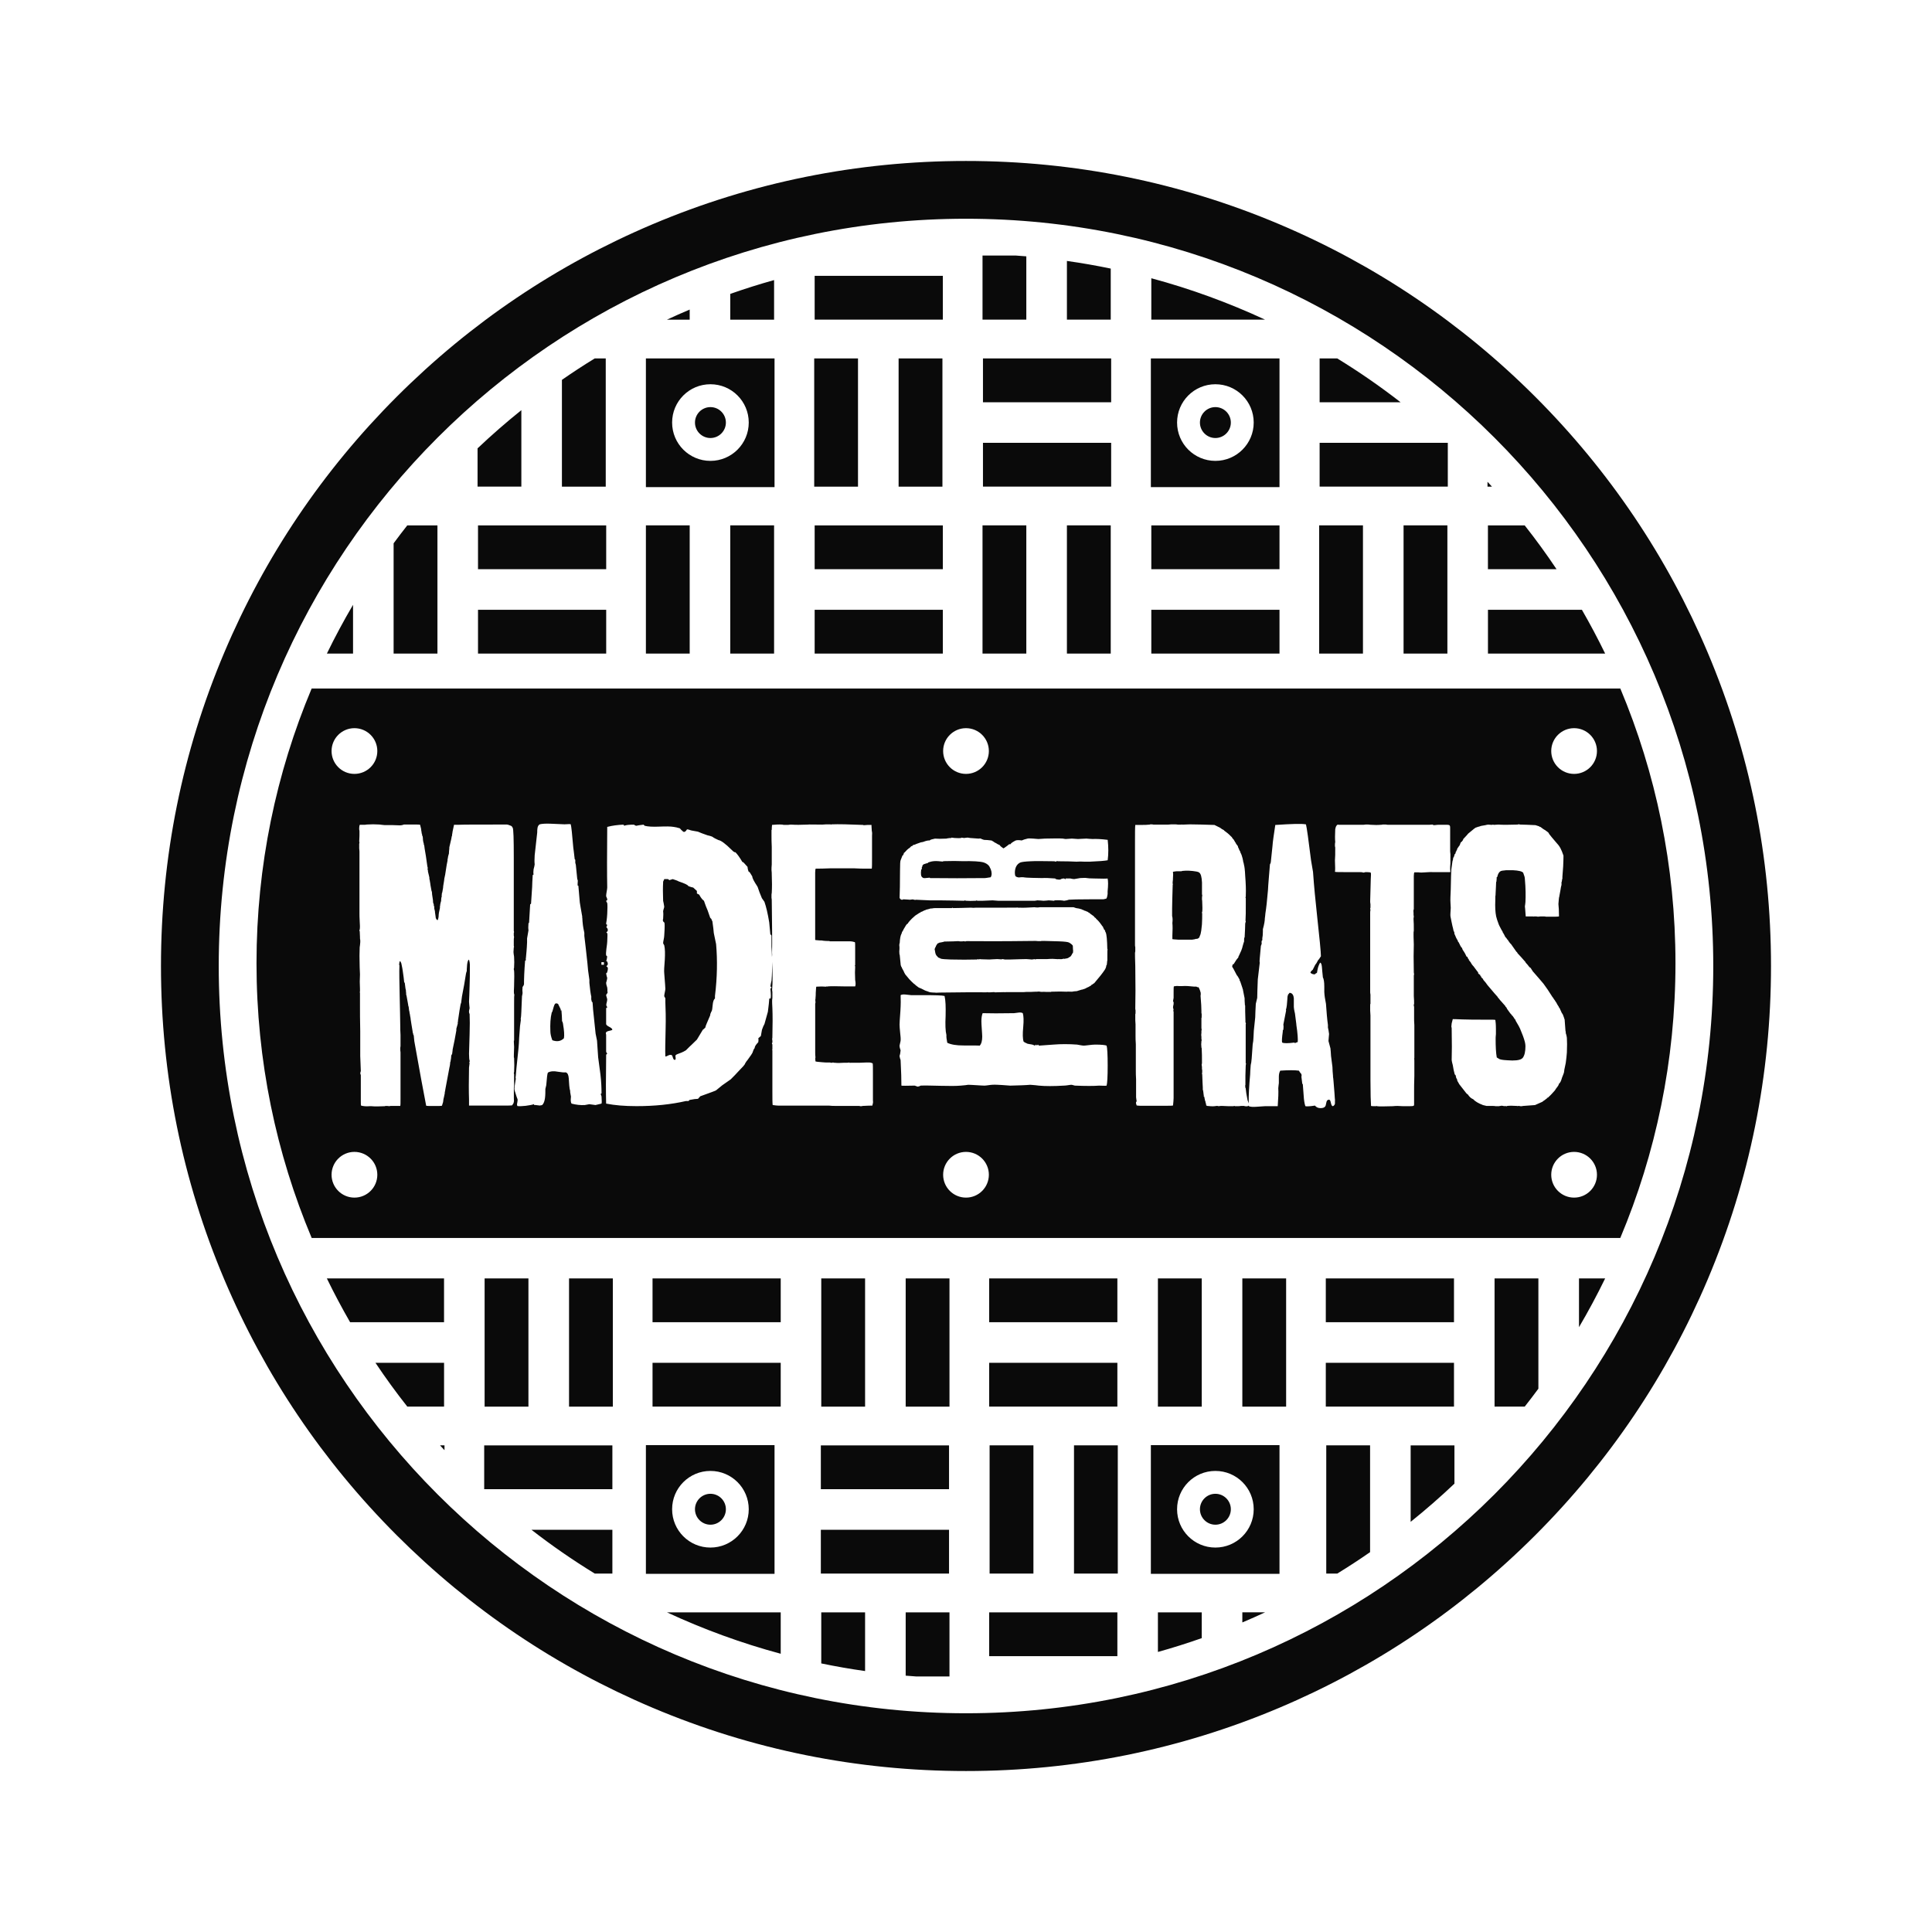 <?xml version="1.0" encoding="UTF-8"?>
<svg id="Layer_1" data-name="Layer 1" xmlns="http://www.w3.org/2000/svg" viewBox="0 0 600 600">
  <defs>
    <style>
      .cls-1 {
        fill: #0a0a0a;
      }
    </style>
  </defs>
  <path class="cls-1" d="M174.88,318.07c-.08-.44-.18-.79-.34-.96v-.34c0-.79-.09-1.75-.18-2.98h-.27c.09-.08.09-.26,0-.44l-.78-1.58c-.09,0-.27-.17-.53-.17-.35.08-.52-.18-1.23,2.53,0,.08-.08.18-.18.26-.44,1.75-.52,3.68-.44,5.87,0,.7.18,1.66.61,2.79,1.4.53,2.63.35,3.59-.61.17-.87.08-2.36-.27-4.37ZM222.39,293.23l-.71-3.42c-.08-.78-.17-2.01-.44-3.68-.08-.17-.26-.44-.34-.78-.09-.09-.27-.18-.35-.35l-.79-2.27c-.7-1.75-.35-.71-1.14-2.98-.34-.26-.78-.61-1.49-1.92l-.7-.35v-.79l-1.14-1.05c-.34-.08-.87-.18-1.49-.44-.26-.44-1.05-.79-3.06-1.49-.44-.26-1.05-.44-1.84-.7-.26.08-.7.26-1.13.34,0-.18-.09-.26-.35-.34h-1.14c0,.26-.44.7-.34,1.05-.09,1.39-.09,3.32,0,5.68.08.44.26,1.06.34,1.84,0,.35-.34,1.05-.34,1.49.08.44.08,1.23,0,2.27-.18.44-.09.87.34,1.13.18.09.18,1.49,0,4.11,0,.61-.34,1.84-.34,2.27,0,.27.34.61.34.7.27,1.13.27,2.63.18,4.46-.18,2.19-.26,3.59-.18,4.2.27,3.15.35,4.81.35,4.9,0,.44-.35,1.75-.35,2.18,0,.35.35.53.35.79v1.14c.08,2.01.18,4.9.08,8.48-.08,3.77-.17,6.56-.08,8.4.61,0,1.14-.7,1.92-.44.44.08.35,1.58,1.06,1.49.26-.08.26-.44.17-.96-.26-.96,1.14-.7,3.24-2.01l1.14-1.14s.79-.7,2.27-2.18l1.84-3.06c.18-.09.44-.35.79-.71,0-.44.52-1.4,1.49-3.76,0-.26.08-.61.35-1.14.26-.26.34-1.05.44-2.18.08-.96.34-1.66.7-1.93v-.79c.7-5.68.79-11.11.35-16.09ZM307.66,269.91l-.45-.91c-.39-.52-.96-.91-1.75-1.17-1.16-.32-3.36-.45-6.59-.39-1.42-.07-3.36-.07-5.87,0-.13.07-.2.07-.13.13-.45,0-1.23-.13-1.49-.13-.91-.07-1.61,0-2.2.13l-.9.26-.13.19c-.32.07-.77.19-1.29.39-.32.2-.45.45-.45.78,0,0-.06.07-.13.13v.59c-.07.06-.13.13-.19.13-.19,1.36-.07,2.13.32,2.39.19.19.45.32.91.26.84-.06,1.33-.12,1.42-.13,0,.07.07.07.13.13h1.03c4.72.06,9.76.06,15.25,0,.58.06,1.42-.07,2.52-.26.39-.65.39-1.49,0-2.52ZM333.18,293.7c-.19-.19-.19-.39-1.16-.96-.33-.19-1.36-.33-3.17-.39-3.03-.07-4.58-.13-4.65-.13-.29,0-.44,0-.44.02-.02-.02-.04-.02-.04-.02h-.17q-.07.07-.13.07t-.07-.07-.07.07h-.39c-.26,0-.71,0-1.29-.07-4.65.07-11.5.13-20.54.07h-.97c-.06.07-.19.07-.25.07h-.33c-.13-.07-.19-.07-.26-.07-.13.07-.32.07-.58.07h-.58c-.26-.07-.45-.07-.65-.07-.52.07-1.68.07-4.26.13l-.07.07c-.33.07-.77.19-1.29.26-.13,0-.26.07-.39.19h-.13l-.39.39c.07,0,.07.07,0,.13l-.26.32v.26q-.06,0-.13.07l-.26.65c0,.13.07.39.13.7,0,.13.06.33.13.65,0,.07.07.19.19.45q0,.07.07.13l.58.64c.07.07.33.2.65.26v.07l.19.07c.45.13,1.49.19,3.04.25,2.9.07,5.62.07,8.14,0,.07,0,.39-.13.45-.13,0,.07.07.07.13.13.13,0,.19-.06.26-.13h.19c-.26.07.71.07,2.84.13.58-.06,1.36-.06,2.46-.13.88.06,1.28.07,1.19.12l.35-.12c.19,0,.59.07.78.13h1.75c2.26-.06,3.88-.13,4.97-.13.45,0,1.36.13,1.69.13.25,0,.77-.13.96-.13q.07.07.07.13c.06,0,.32-.13.39-.13h3.36c.71-.07,1.29-.07,1.68-.07.72.05,1.1.07,1.17.07.45,0,.39.07.71,0,.84.07,1.23,0,1.29-.07.06-.06.25-.06.65,0q.06,0,.06-.06c.65-.07,1.04-.19,1.17-.39h.13v-.13q.07.07.13,0v-.07h.19q0-.06.07-.13c.19-.19.32-.39.44-.65,0,0,.13-.32.33-.52v-.32c0-.06,0-.07.04-.07-.04-.11-.06-.69-.11-1.75ZM373.37,279.84c-.08-.18-.08-.44-.08-.87,0-.18,0-.44.08-.88,0-.08,0-.18-.08-.34v-3.68c-.09-1.75-.35-2.8-.96-3.15-.08-.08-.35-.18-.79-.26-1.49-.26-2.97-.35-4.46-.18,0,.09-.09.09-.27.09h-1.31c-.26,0-.7.08-1.23.17.08.44.08,1.14,0,2.01,0,.27,0,.61-.08,1.05v.35q0,.09-.09.09.09.08.09.17c.08.09.08.18,0,.44-.09,3.32-.18,5.77-.18,7.26v2.36c.18.61.18,1.32.08,2.19.09.87.09,2.19,0,3.94v1.05c.26.09.87.09,1.92.18h4.29c0-.08.44,0,1.14-.26h.26c.09,0,.18,0,.61-.26,0-.09.18-.35.26-.35v-.26c.09-.09.44-.44.7-3.59.08-1.13.08-2.36.08-3.58h-.08c-.09-.09,0-.18.08-.27.09-.61.09-1.75,0-3.41ZM402.6,318.16l-.44-3.42c-.09-.44-.27-1.05-.35-2.01v-2.71c-.09-.96-.44-1.49-1.05-1.66h-.35c0,.26-.53.44-.44.79-.09.08-.18.52-.18,1.23-.08,1.31-.18,2.45-.44,3.23.08.09.08.27,0,.53l-.79,4.03c.08.34.08.87,0,1.57l-.18.26v.35c-.26,1.93-.35,3.06-.18,3.42.53.26,1.75.26,3.77,0,.08,0,.08.08.18.18.26-.09.52-.27.87-.35.08-.79,0-2.53-.44-5.42ZM402.6,318.16l-.44-3.42c-.09-.44-.27-1.05-.35-2.01v-2.71c-.09-.96-.44-1.49-1.05-1.66h-.35c0,.26-.53.44-.44.79-.09.08-.18.52-.18,1.23-.08,1.31-.18,2.45-.44,3.23.08.09.08.27,0,.53l-.79,4.03c.08.34.08.87,0,1.57l-.18.26v.35c-.26,1.93-.35,3.06-.18,3.42.53.26,1.75.26,3.77,0,.08,0,.08.08.18.18.26-.09.52-.27.87-.35.08-.79,0-2.53-.44-5.42ZM373.37,279.84c-.08-.18-.08-.44-.08-.87,0-.18,0-.44.08-.88,0-.08,0-.18-.08-.34v-3.68c-.09-1.75-.35-2.8-.96-3.15-.08-.08-.35-.18-.79-.26-1.49-.26-2.97-.35-4.46-.18,0,.09-.09.09-.27.09h-1.31c-.26,0-.7.08-1.23.17.08.44.08,1.14,0,2.01,0,.27,0,.61-.08,1.05v.35q0,.09-.09.09.09.08.09.17c.08.09.08.18,0,.44-.09,3.32-.18,5.77-.18,7.26v2.36c.18.61.18,1.32.08,2.19.09.87.09,2.19,0,3.94v1.05c.26.09.87.09,1.92.18h4.29c0-.08.44,0,1.14-.26h.26c.09,0,.18,0,.61-.26,0-.09.18-.35.26-.35v-.26c.09-.09.44-.44.7-3.59.08-1.13.08-2.36.08-3.58h-.08c-.09-.09,0-.18.08-.27.09-.61.09-1.75,0-3.41ZM307.66,269.91l-.45-.91c-.39-.52-.96-.91-1.75-1.17-1.16-.32-3.36-.45-6.59-.39-1.42-.07-3.36-.07-5.87,0-.13.07-.2.07-.13.13-.45,0-1.23-.13-1.49-.13-.91-.07-1.61,0-2.2.13l-.9.26-.13.19c-.32.07-.77.19-1.29.39-.32.2-.45.45-.45.78,0,0-.06.07-.13.13v.59c-.07.06-.13.13-.19.13-.19,1.36-.07,2.13.32,2.39.19.19.45.32.91.26.84-.06,1.33-.12,1.42-.13,0,.07.07.07.13.13h1.03c4.72.06,9.76.06,15.25,0,.58.06,1.42-.07,2.52-.26.39-.65.39-1.49,0-2.52ZM333.18,293.7c-.19-.19-.19-.39-1.16-.96-.33-.19-1.36-.33-3.17-.39-3.03-.07-4.58-.13-4.65-.13-.29,0-.44,0-.44.02-.02-.02-.04-.02-.04-.02h-.17q-.07.07-.13.07,0-.07-.07-.07t-.07.07h-.39c-.26,0-.71,0-1.29-.07-4.65.07-11.5.13-20.54.07h-.97c-.06.07-.19.07-.25.07h-.33c-.13-.07-.19-.07-.26-.07-.13.07-.32.07-.58.07h-.58c-.26-.07-.45-.07-.65-.07-.52.07-1.68.07-4.26.13l-.07.07c-.33.07-.77.19-1.29.26-.13,0-.26.07-.39.19h-.13l-.39.39c.07,0,.07.07,0,.13l-.26.32v.26q-.06,0-.13.07l-.26.65c0,.13.07.39.13.7,0,.13.06.33.13.65,0,.07.07.19.19.45q0,.07.07.13l.58.64c.07.07.33.2.65.26v.07l.19.07c.45.13,1.49.19,3.04.25,2.9.07,5.62.07,8.14,0,.07,0,.39-.13.45-.13,0,.07.07.07.13.13.13,0,.19-.06.26-.13h.19c-.26.07.71.07,2.84.13.58-.06,1.36-.06,2.46-.13.88.06,1.28.07,1.19.12l.35-.12c.19,0,.59.07.78.13h1.75c2.26-.06,3.88-.13,4.97-.13.45,0,1.36.13,1.69.13.25,0,.77-.13.96-.13q.07.07.07.13c.06,0,.32-.13.39-.13h3.36c.71-.07,1.29-.07,1.68-.07.72.05,1.1.07,1.17.07.45,0,.39.07.71,0,.84.07,1.23,0,1.29-.07.06-.06.25-.06.65,0q.06,0,.06-.06c.65-.07,1.04-.19,1.17-.39h.13v-.13q.07.07.13,0v-.07h.19q0-.06.07-.13c.19-.19.32-.39.44-.65,0,0,.13-.32.33-.52v-.32c0-.06,0-.07.04-.07-.04-.11-.06-.69-.11-1.75ZM222.39,293.23l-.71-3.42c-.08-.78-.17-2.01-.44-3.68-.08-.17-.26-.44-.34-.78-.09-.09-.27-.18-.35-.35l-.79-2.27c-.7-1.75-.35-.71-1.14-2.98-.34-.26-.78-.61-1.49-1.92l-.7-.35v-.79l-1.14-1.05c-.34-.08-.87-.18-1.49-.44-.26-.44-1.05-.79-3.06-1.49-.44-.26-1.05-.44-1.84-.7-.26.08-.7.26-1.13.34,0-.18-.09-.26-.35-.34h-1.14c0,.26-.44.7-.34,1.05-.09,1.39-.09,3.32,0,5.68.08.44.26,1.06.34,1.84,0,.35-.34,1.05-.34,1.49.08.44.08,1.23,0,2.27-.18.44-.09.87.34,1.13.18.09.18,1.49,0,4.11,0,.61-.34,1.84-.34,2.27,0,.27.34.61.34.7.27,1.13.27,2.63.18,4.46-.18,2.19-.26,3.59-.18,4.2.27,3.15.35,4.81.35,4.9,0,.44-.35,1.75-.35,2.18,0,.35.35.53.35.79v1.14c.08,2.01.18,4.9.08,8.48-.08,3.77-.17,6.56-.08,8.4.61,0,1.14-.7,1.92-.44.44.08.35,1.58,1.06,1.49.26-.08.26-.44.17-.96-.26-.96,1.14-.7,3.24-2.01l1.14-1.14s.79-.7,2.27-2.18l1.84-3.06c.18-.09.44-.35.79-.71,0-.44.52-1.4,1.49-3.76,0-.26.08-.61.35-1.14.26-.26.34-1.05.44-2.18.08-.96.34-1.66.7-1.93v-.79c.7-5.68.79-11.11.35-16.09ZM174.88,318.07c-.08-.44-.18-.79-.34-.96v-.34c0-.79-.09-1.75-.18-2.98h-.27c.09-.08.09-.26,0-.44l-.78-1.58c-.09,0-.27-.17-.53-.17-.35.08-.52-.18-1.23,2.53,0,.08-.08.18-.18.26-.44,1.75-.52,3.68-.44,5.87,0,.7.18,1.66.61,2.79,1.4.53,2.63.35,3.59-.61.17-.87.08-2.36-.27-4.37ZM174.88,318.07c-.08-.44-.18-.79-.34-.96v-.34c0-.79-.09-1.75-.18-2.98h-.27c.09-.08.09-.26,0-.44l-.78-1.58c-.09,0-.27-.17-.53-.17-.35.08-.52-.18-1.23,2.53,0,.08-.08.18-.18.26-.44,1.75-.52,3.68-.44,5.87,0,.7.18,1.66.61,2.79,1.4.53,2.63.35,3.59-.61.17-.87.08-2.36-.27-4.37ZM222.39,293.23l-.71-3.42c-.08-.78-.17-2.01-.44-3.68-.08-.17-.26-.44-.34-.78-.09-.09-.27-.18-.35-.35l-.79-2.27c-.7-1.75-.35-.71-1.14-2.98-.34-.26-.78-.61-1.49-1.92l-.7-.35v-.79l-1.14-1.05c-.34-.08-.87-.18-1.49-.44-.26-.44-1.05-.79-3.06-1.49-.44-.26-1.05-.44-1.84-.7-.26.08-.7.26-1.13.34,0-.18-.09-.26-.35-.34h-1.14c0,.26-.44.7-.34,1.05-.09,1.39-.09,3.32,0,5.68.08.44.26,1.06.34,1.84,0,.35-.34,1.05-.34,1.49.08.44.08,1.23,0,2.27-.18.44-.09.87.34,1.13.18.09.18,1.49,0,4.11,0,.61-.34,1.84-.34,2.27,0,.27.34.61.34.7.27,1.13.27,2.63.18,4.46-.18,2.19-.26,3.59-.18,4.2.27,3.15.35,4.81.35,4.9,0,.44-.35,1.75-.35,2.18,0,.35.35.53.35.79v1.14c.08,2.01.18,4.9.08,8.48-.08,3.77-.17,6.56-.08,8.4.61,0,1.14-.7,1.92-.44.44.08.35,1.58,1.06,1.49.26-.08.26-.44.17-.96-.26-.96,1.14-.7,3.24-2.01l1.14-1.14s.79-.7,2.27-2.18l1.84-3.06c.18-.09.44-.35.79-.71,0-.44.52-1.4,1.49-3.76,0-.26.08-.61.35-1.14.26-.26.34-1.05.44-2.18.08-.96.34-1.66.7-1.93v-.79c.7-5.68.79-11.11.35-16.09ZM307.66,269.91l-.45-.91c-.39-.52-.96-.91-1.75-1.17-1.16-.32-3.36-.45-6.59-.39-1.42-.07-3.36-.07-5.87,0-.13.07-.2.07-.13.13-.45,0-1.23-.13-1.49-.13-.91-.07-1.61,0-2.2.13l-.9.26-.13.19c-.32.07-.77.19-1.29.39-.32.2-.45.45-.45.78,0,0-.06.07-.13.13v.59c-.07.06-.13.13-.19.13-.19,1.36-.07,2.13.32,2.39.19.19.45.32.91.26.84-.06,1.33-.12,1.42-.13,0,.07.07.07.13.13h1.03c4.72.06,9.76.06,15.25,0,.58.06,1.42-.07,2.52-.26.39-.65.39-1.49,0-2.52ZM333.18,293.7c-.19-.19-.19-.39-1.16-.96-.33-.19-1.36-.33-3.17-.39-3.03-.07-4.58-.13-4.65-.13-.29,0-.44,0-.44.02-.02-.02-.04-.02-.04-.02h-.17q-.07.07-.13.07t-.07-.07-.07.07h-.39c-.26,0-.71,0-1.29-.07-4.65.07-11.5.13-20.54.07h-.97c-.06.07-.19.07-.25.07h-.33c-.13-.07-.19-.07-.26-.07-.13.07-.32.07-.58.07h-.58c-.26-.07-.45-.07-.65-.07-.52.07-1.68.07-4.26.13l-.07.07c-.33.07-.77.19-1.29.26-.13,0-.26.07-.39.19h-.13l-.39.39c.07,0,.07.07,0,.13l-.26.32v.26q-.06,0-.13.07l-.26.65c0,.13.07.39.13.7,0,.13.06.33.13.65,0,.07.07.19.19.45q0,.07.07.13l.58.64c.07.07.33.2.65.26v.07l.19.07c.45.13,1.49.19,3.04.25,2.9.07,5.62.07,8.14,0,.07,0,.39-.13.45-.13,0,.07.07.07.13.13.13,0,.19-.06.26-.13h.19c-.26.07.71.07,2.84.13.58-.06,1.36-.06,2.46-.13.88.06,1.28.07,1.19.12l.35-.12c.19,0,.59.07.78.13h1.75c2.26-.06,3.88-.13,4.97-.13.45,0,1.36.13,1.69.13.25,0,.77-.13.96-.13q.07.07.07.13c.06,0,.32-.13.39-.13h3.36c.71-.07,1.29-.07,1.68-.07.72.05,1.1.07,1.17.07.45,0,.39.07.71,0,.84.07,1.23,0,1.29-.07.06-.06.25-.06.65,0q.06,0,.06-.06c.65-.07,1.04-.19,1.17-.39h.13v-.13q.07.07.13,0v-.07h.19q0-.06.07-.13c.19-.19.32-.39.44-.65,0,0,.13-.32.33-.52v-.32c0-.06,0-.07.04-.07-.04-.11-.06-.69-.11-1.75ZM373.37,279.84c-.08-.18-.08-.44-.08-.87,0-.18,0-.44.08-.88,0-.08,0-.18-.08-.34v-3.68c-.09-1.75-.35-2.8-.96-3.15-.08-.08-.35-.18-.79-.26-1.49-.26-2.97-.35-4.46-.18,0,.09-.09.09-.27.09h-1.31c-.26,0-.7.08-1.23.17.08.44.08,1.14,0,2.01,0,.27,0,.61-.08,1.05v.35q0,.09-.09.09.09.08.09.17c.08.09.08.18,0,.44-.09,3.32-.18,5.77-.18,7.26v2.36c.18.61.18,1.32.08,2.19.09.87.09,2.19,0,3.94v1.05c.26.09.87.09,1.92.18h4.29c0-.08.44,0,1.14-.26h.26c.09,0,.18,0,.61-.26,0-.09.18-.35.26-.35v-.26c.09-.09.44-.44.7-3.59.08-1.13.08-2.36.08-3.58h-.08c-.09-.09,0-.18.08-.27.09-.61.09-1.75,0-3.41ZM402.6,318.16l-.44-3.42c-.09-.44-.27-1.05-.35-2.01v-2.71c-.09-.96-.44-1.49-1.05-1.66h-.35c0,.26-.53.44-.44.79-.09.08-.18.52-.18,1.23-.08,1.31-.18,2.45-.44,3.23.08.09.08.27,0,.53l-.79,4.03c.08.34.08.87,0,1.57l-.18.26v.35c-.26,1.93-.35,3.06-.18,3.42.53.26,1.75.26,3.77,0,.08,0,.08.08.18.18.26-.09.52-.27.87-.35.08-.79,0-2.53-.44-5.42ZM402.6,318.16l-.44-3.42c-.09-.44-.27-1.05-.35-2.01v-2.71c-.09-.96-.44-1.49-1.05-1.66h-.35c0,.26-.53.44-.44.79-.09.08-.18.52-.18,1.23-.08,1.31-.18,2.45-.44,3.23.08.09.08.27,0,.53l-.79,4.03c.08.34.08.87,0,1.57l-.18.26v.35c-.26,1.93-.35,3.06-.18,3.42.53.26,1.75.26,3.77,0,.08,0,.08.08.18.18.26-.09.52-.27.87-.35.08-.79,0-2.53-.44-5.42ZM373.37,279.84c-.08-.18-.08-.44-.08-.87,0-.18,0-.44.08-.88,0-.08,0-.18-.08-.34v-3.68c-.09-1.75-.35-2.8-.96-3.15-.08-.08-.35-.18-.79-.26-1.49-.26-2.97-.35-4.46-.18,0,.09-.09.09-.27.09h-1.31c-.26,0-.7.08-1.23.17.08.44.08,1.14,0,2.01,0,.27,0,.61-.08,1.05v.35q0,.09-.09.09.09.08.09.17c.08.09.08.18,0,.44-.09,3.32-.18,5.77-.18,7.26v2.36c.18.61.18,1.32.08,2.19.09.87.09,2.19,0,3.94v1.05c.26.09.87.09,1.92.18h4.29c0-.08.44,0,1.14-.26h.26c.09,0,.18,0,.61-.26,0-.09.18-.35.26-.35v-.26c.09-.09.44-.44.7-3.59.08-1.13.08-2.36.08-3.58h-.08c-.09-.09,0-.18.08-.27.09-.61.09-1.75,0-3.41ZM307.66,269.91l-.45-.91c-.39-.52-.96-.91-1.75-1.17-1.16-.32-3.36-.45-6.59-.39-1.42-.07-3.36-.07-5.87,0-.13.07-.2.07-.13.13-.45,0-1.23-.13-1.49-.13-.91-.07-1.61,0-2.2.13l-.9.26-.13.19c-.32.07-.77.19-1.29.39-.32.2-.45.45-.45.78,0,0-.06.07-.13.13v.59c-.07.06-.13.13-.19.13-.19,1.36-.07,2.13.32,2.39.19.19.45.32.91.26.84-.06,1.33-.12,1.42-.13,0,.07.07.07.13.13h1.03c4.72.06,9.76.06,15.25,0,.58.06,1.42-.07,2.52-.26.39-.65.39-1.49,0-2.52ZM333.18,293.7c-.19-.19-.19-.39-1.16-.96-.33-.19-1.36-.33-3.17-.39-3.03-.07-4.58-.13-4.65-.13-.29,0-.44,0-.44.02-.02-.02-.04-.02-.04-.02h-.17q-.07.07-.13.07,0-.07-.07-.07-.07,0-.07.07h-.39c-.26,0-.71,0-1.29-.07-4.65.07-11.5.13-20.54.07h-.97c-.06.07-.19.07-.25.07h-.33c-.13-.07-.19-.07-.26-.07-.13.07-.32.07-.58.07h-.58c-.26-.07-.45-.07-.65-.07-.52.07-1.68.07-4.26.13l-.07.07c-.33.07-.77.19-1.29.26-.13,0-.26.07-.39.19h-.13l-.39.39c.07,0,.07.07,0,.13l-.26.32v.26q-.06,0-.13.07l-.26.65c0,.13.07.39.13.7,0,.13.06.33.13.65,0,.07.07.19.19.45q0,.07.07.13l.58.64c.07.07.33.2.65.26v.07l.19.07c.45.13,1.49.19,3.04.25,2.9.07,5.62.07,8.14,0,.07,0,.39-.13.45-.13,0,.07.07.07.13.13.13,0,.19-.06.26-.13h.19c-.26.07.71.07,2.84.13.58-.06,1.36-.06,2.46-.13.88.06,1.28.07,1.19.12l.35-.12c.19,0,.59.07.78.13h1.75c2.26-.06,3.88-.13,4.97-.13.45,0,1.36.13,1.69.13.25,0,.77-.13.96-.13q.07.07.07.13c.06,0,.32-.13.39-.13h3.36c.71-.07,1.29-.07,1.68-.07.72.05,1.1.07,1.17.07.45,0,.39.07.71,0,.84.07,1.23,0,1.29-.07.06-.06.25-.06.65,0q.06,0,.06-.06c.65-.07,1.04-.19,1.17-.39h.13v-.13q.07.07.13,0v-.07h.19q0-.06.07-.13c.19-.19.32-.39.44-.65,0,0,.13-.32.33-.52v-.32c0-.06,0-.07.04-.07-.04-.11-.06-.69-.11-1.75ZM222.39,293.23l-.71-3.42c-.08-.78-.17-2.01-.44-3.68-.08-.17-.26-.44-.34-.78-.09-.09-.27-.18-.35-.35l-.79-2.27c-.7-1.75-.35-.71-1.14-2.98-.34-.26-.78-.61-1.49-1.92l-.7-.35v-.79l-1.14-1.05c-.34-.08-.87-.18-1.49-.44-.26-.44-1.05-.79-3.06-1.49-.44-.26-1.05-.44-1.84-.7-.26.08-.7.26-1.13.34,0-.18-.09-.26-.35-.34h-1.14c0,.26-.44.7-.34,1.05-.09,1.39-.09,3.32,0,5.68.08.44.26,1.06.34,1.84,0,.35-.34,1.05-.34,1.49.08.44.08,1.23,0,2.27-.18.44-.09.87.34,1.13.18.09.18,1.49,0,4.11,0,.61-.34,1.84-.34,2.27,0,.27.34.61.34.7.27,1.13.27,2.63.18,4.46-.18,2.19-.26,3.59-.18,4.2.27,3.15.35,4.81.35,4.9,0,.44-.35,1.75-.35,2.18,0,.35.35.53.35.79v1.14c.08,2.01.18,4.9.08,8.48-.08,3.77-.17,6.56-.08,8.4.61,0,1.14-.7,1.92-.44.44.08.35,1.58,1.06,1.49.26-.08.26-.44.17-.96-.26-.96,1.14-.7,3.24-2.01l1.14-1.14s.79-.7,2.27-2.18l1.84-3.06c.18-.09.44-.35.79-.71,0-.44.52-1.4,1.49-3.76,0-.26.08-.61.35-1.14.26-.26.34-1.05.44-2.18.08-.96.34-1.66.7-1.93v-.79c.7-5.68.79-11.11.35-16.09ZM174.88,318.07c-.08-.44-.18-.79-.34-.96v-.34c0-.79-.09-1.75-.18-2.98h-.27c.09-.08.09-.26,0-.44l-.78-1.58c-.09,0-.27-.17-.53-.17-.35.08-.52-.18-1.23,2.53,0,.08-.08.18-.18.26-.44,1.75-.52,3.68-.44,5.87,0,.7.18,1.66.61,2.79,1.4.53,2.63.35,3.59-.61.17-.87.08-2.36-.27-4.37ZM174.88,318.07c-.08-.44-.18-.79-.34-.96v-.34c0-.79-.09-1.75-.18-2.98h-.27c.09-.08.09-.26,0-.44l-.78-1.58c-.09,0-.27-.17-.53-.17-.35.08-.52-.18-1.23,2.53,0,.08-.08.18-.18.26-.44,1.75-.52,3.68-.44,5.87,0,.7.18,1.66.61,2.79,1.4.53,2.63.35,3.59-.61.17-.87.08-2.36-.27-4.37ZM222.39,293.23l-.71-3.42c-.08-.78-.17-2.01-.44-3.68-.08-.17-.26-.44-.34-.78-.09-.09-.27-.18-.35-.35l-.79-2.27c-.7-1.75-.35-.71-1.14-2.98-.34-.26-.78-.61-1.49-1.92l-.7-.35v-.79l-1.14-1.05c-.34-.08-.87-.18-1.49-.44-.26-.44-1.05-.79-3.06-1.49-.44-.26-1.05-.44-1.84-.7-.26.08-.7.26-1.13.34,0-.18-.09-.26-.35-.34h-1.14c0,.26-.44.7-.34,1.05-.09,1.39-.09,3.32,0,5.68.08.44.26,1.06.34,1.84,0,.35-.34,1.05-.34,1.49.08.44.08,1.23,0,2.27-.18.44-.09.87.34,1.13.18.09.18,1.49,0,4.11,0,.61-.34,1.84-.34,2.27,0,.27.34.61.34.7.27,1.13.27,2.63.18,4.46-.18,2.19-.26,3.59-.18,4.2.27,3.15.35,4.81.35,4.9,0,.44-.35,1.75-.35,2.18,0,.35.35.53.35.79v1.14c.08,2.01.18,4.9.08,8.48-.08,3.77-.17,6.56-.08,8.4.61,0,1.14-.7,1.92-.44.44.08.35,1.58,1.06,1.49.26-.08.26-.44.17-.96-.26-.96,1.14-.7,3.24-2.01l1.14-1.14s.79-.7,2.27-2.18l1.84-3.06c.18-.09.44-.35.79-.71,0-.44.52-1.4,1.49-3.76,0-.26.08-.61.35-1.14.26-.26.34-1.05.44-2.18.08-.96.34-1.66.7-1.93v-.79c.7-5.68.79-11.11.35-16.09ZM307.66,269.91l-.45-.91c-.39-.52-.96-.91-1.75-1.17-1.16-.32-3.36-.45-6.59-.39-1.42-.07-3.36-.07-5.87,0-.13.07-.2.07-.13.13-.45,0-1.23-.13-1.49-.13-.91-.07-1.61,0-2.2.13l-.9.26-.13.19c-.32.07-.77.19-1.29.39-.32.2-.45.45-.45.78,0,0-.06.07-.13.13v.59c-.07.06-.13.13-.19.13-.19,1.36-.07,2.13.32,2.39.19.19.45.32.91.26.84-.06,1.33-.12,1.42-.13,0,.07.07.07.13.13h1.03c4.72.06,9.76.06,15.25,0,.58.06,1.42-.07,2.52-.26.39-.65.39-1.49,0-2.52ZM333.18,293.7c-.19-.19-.19-.39-1.16-.96-.33-.19-1.36-.33-3.17-.39-3.03-.07-4.58-.13-4.65-.13-.29,0-.44,0-.44.02-.02-.02-.04-.02-.04-.02h-.17q-.07.07-.13.07,0-.07-.07-.07-.07,0-.07.07h-.39c-.26,0-.71,0-1.29-.07-4.65.07-11.5.13-20.54.07h-.97c-.06.07-.19.07-.25.07h-.33c-.13-.07-.19-.07-.26-.07-.13.07-.32.07-.58.07h-.58c-.26-.07-.45-.07-.65-.07-.52.07-1.68.07-4.26.13l-.07.07c-.33.07-.77.19-1.29.26-.13,0-.26.07-.39.19h-.13l-.39.39c.07,0,.07.07,0,.13l-.26.32v.26q-.06,0-.13.07l-.26.65c0,.13.07.39.13.7,0,.13.06.33.13.65,0,.07.07.19.19.45q0,.07.07.13l.58.64c.07.07.33.2.65.26v.07l.19.07c.45.13,1.49.19,3.04.25,2.9.07,5.62.07,8.14,0,.07,0,.39-.13.45-.13,0,.07.07.07.13.13.13,0,.19-.06.26-.13h.19c-.26.07.71.07,2.84.13.58-.06,1.36-.06,2.46-.13.88.06,1.28.07,1.19.12l.35-.12c.19,0,.59.07.78.13h1.75c2.26-.06,3.88-.13,4.97-.13.45,0,1.36.13,1.69.13.25,0,.77-.13.96-.13q.07.07.07.13c.06,0,.32-.13.39-.13h3.36c.71-.07,1.29-.07,1.68-.07.72.05,1.1.07,1.17.07.45,0,.39.07.71,0,.84.07,1.23,0,1.29-.07.06-.06.25-.06.65,0q.06,0,.06-.06c.65-.07,1.04-.19,1.17-.39h.13v-.13q.07.07.13,0v-.07h.19q0-.06.07-.13c.19-.19.32-.39.44-.65,0,0,.13-.32.33-.52v-.32c0-.06,0-.07.04-.07-.04-.11-.06-.69-.11-1.75ZM373.37,279.84c-.08-.18-.08-.44-.08-.87,0-.18,0-.44.08-.88,0-.08,0-.18-.08-.34v-3.68c-.09-1.75-.35-2.8-.96-3.15-.08-.08-.35-.18-.79-.26-1.49-.26-2.97-.35-4.46-.18,0,.09-.09.09-.27.09h-1.31c-.26,0-.7.08-1.23.17.08.44.08,1.14,0,2.01,0,.27,0,.61-.08,1.05v.35q0,.09-.09.09.09.08.09.17c.08.09.08.18,0,.44-.09,3.32-.18,5.77-.18,7.26v2.36c.18.61.18,1.32.08,2.19.09.87.09,2.19,0,3.94v1.05c.26.09.87.09,1.92.18h4.29c0-.08.44,0,1.14-.26h.26c.09,0,.18,0,.61-.26,0-.09.18-.35.26-.35v-.26c.09-.09.44-.44.7-3.59.08-1.13.08-2.36.08-3.58h-.08c-.09-.09,0-.18.08-.27.09-.61.09-1.75,0-3.41ZM402.6,318.16l-.44-3.42c-.09-.44-.27-1.05-.35-2.01v-2.71c-.09-.96-.44-1.49-1.05-1.66h-.35c0,.26-.53.44-.44.79-.09.08-.18.52-.18,1.23-.08,1.31-.18,2.45-.44,3.23.08.09.08.27,0,.53l-.79,4.03c.08.34.08.87,0,1.57l-.18.26v.35c-.26,1.93-.35,3.06-.18,3.42.53.26,1.75.26,3.77,0,.08,0,.08.08.18.18.26-.09.52-.27.87-.35.08-.79,0-2.53-.44-5.42ZM402.6,318.16l-.44-3.42c-.09-.44-.27-1.05-.35-2.01v-2.71c-.09-.96-.44-1.49-1.05-1.66h-.35c0,.26-.53.44-.44.79-.09.08-.18.52-.18,1.23-.08,1.31-.18,2.45-.44,3.23.08.09.08.27,0,.53l-.79,4.03c.08.34.08.87,0,1.57l-.18.26v.35c-.26,1.93-.35,3.06-.18,3.42.53.26,1.75.26,3.77,0,.08,0,.08.08.18.18.26-.09.52-.27.87-.35.08-.79,0-2.53-.44-5.42ZM373.29,278.97c0-.18,0-.44.08-.88,0-.08,0-.18-.08-.34v-3.68c-.09-1.75-.35-2.8-.96-3.15-.08-.08-.35-.18-.79-.26-1.49-.26-2.97-.35-4.46-.18,0,.09-.09.09-.27.09h-1.31c-.26,0-.7.08-1.23.17.08.44.08,1.14,0,2.01,0,.27,0,.61-.08,1.05v.35q0,.09-.09.09.09.08.09.17c.08.09.08.18,0,.44-.09,3.32-.18,5.77-.18,7.26v2.36c.18.61.18,1.32.08,2.19.09.87.09,2.19,0,3.94v1.05c.26.09.87.09,1.92.18h4.29c0-.08.44,0,1.14-.26h.26c.09,0,.18,0,.61-.26,0-.09.18-.35.26-.35v-.26c.09-.09.44-.44.7-3.59.08-1.13.08-2.36.08-3.58h-.08c-.09-.09,0-.18.08-.27.09-.61.09-1.75,0-3.41-.08-.18-.08-.44-.08-.87ZM307.66,269.91l-.45-.91c-.39-.52-.96-.91-1.75-1.17-1.16-.32-3.36-.45-6.59-.39-1.42-.07-3.36-.07-5.87,0-.13.07-.2.07-.13.13-.45,0-1.23-.13-1.49-.13-.91-.07-1.61,0-2.2.13l-.9.26-.13.19c-.32.07-.77.19-1.29.39-.32.2-.45.45-.45.78,0,0-.06.07-.13.13v.59c-.07.06-.13.13-.19.13-.19,1.36-.07,2.13.32,2.39.19.19.45.32.91.26.84-.06,1.33-.12,1.42-.13,0,.07.07.07.13.13h1.03c4.72.06,9.76.06,15.25,0,.58.06,1.42-.07,2.52-.26.39-.65.39-1.49,0-2.52ZM333.18,293.7c-.19-.19-.19-.39-1.16-.96-.33-.19-1.36-.33-3.17-.39-3.03-.07-4.58-.13-4.65-.13-.29,0-.44,0-.44.02-.02-.02-.04-.02-.04-.02h-.17q-.07.07-.13.07,0-.07-.07-.07-.07,0-.07.07h-.39c-.26,0-.71,0-1.29-.07-4.65.07-11.5.13-20.54.07h-.97c-.06.07-.19.07-.25.07h-.33c-.13-.07-.19-.07-.26-.07-.13.07-.32.07-.58.07h-.58c-.26-.07-.45-.07-.65-.07-.52.07-1.68.07-4.26.13l-.07.07c-.33.07-.77.19-1.29.26-.13,0-.26.07-.39.19h-.13l-.39.39c.07,0,.07.07,0,.13l-.26.32v.26q-.06,0-.13.07l-.26.65c0,.13.07.39.13.7,0,.13.06.33.13.65,0,.07.07.19.19.45q0,.07.07.13l.58.64c.07.07.33.2.65.26v.07l.19.07c.45.13,1.49.19,3.04.25,2.9.07,5.62.07,8.14,0,.07,0,.39-.13.45-.13,0,.07.07.07.13.13.13,0,.19-.06.26-.13h.19c-.26.07.71.07,2.84.13.58-.06,1.36-.06,2.46-.13.88.06,1.28.07,1.19.12l.35-.12c.19,0,.59.07.78.13h1.75c2.26-.06,3.88-.13,4.97-.13.45,0,1.36.13,1.69.13.25,0,.77-.13.96-.13q.07.07.07.13c.06,0,.32-.13.39-.13h3.36c.71-.07,1.29-.07,1.68-.07.72.05,1.1.07,1.17.07.45,0,.39.07.71,0,.84.07,1.23,0,1.29-.07.06-.06.25-.06.65,0q.06,0,.06-.06c.65-.07,1.04-.19,1.17-.39h.13v-.13q.07.07.13,0v-.07h.19q0-.06.07-.13c.19-.19.32-.39.44-.65,0,0,.13-.32.33-.52v-.32c0-.06,0-.07.04-.07-.04-.11-.06-.69-.11-1.75ZM222.39,293.23l-.71-3.42c-.08-.78-.17-2.01-.44-3.68-.08-.17-.26-.44-.34-.78-.09-.09-.27-.18-.35-.35l-.79-2.27c-.7-1.75-.35-.71-1.14-2.98-.34-.26-.78-.61-1.49-1.92l-.7-.35v-.79l-1.14-1.05c-.34-.08-.87-.18-1.49-.44-.26-.44-1.05-.79-3.06-1.49-.44-.26-1.05-.44-1.84-.7-.26.08-.7.26-1.13.34,0-.18-.09-.26-.35-.34h-1.14c0,.26-.44.7-.34,1.05-.09,1.39-.09,3.32,0,5.68.08.44.26,1.06.34,1.84,0,.35-.34,1.05-.34,1.49.08.44.08,1.23,0,2.27-.18.44-.09.87.34,1.13.18.09.18,1.49,0,4.11,0,.61-.34,1.84-.34,2.27,0,.27.34.61.34.7.27,1.13.27,2.63.18,4.46-.18,2.19-.26,3.59-.18,4.2.27,3.15.35,4.81.35,4.9,0,.44-.35,1.75-.35,2.18,0,.35.35.53.35.79v1.14c.08,2.01.18,4.9.08,8.48-.08,3.77-.17,6.56-.08,8.4.61,0,1.14-.7,1.92-.44.44.08.35,1.58,1.06,1.49.26-.08.26-.44.17-.96-.26-.96,1.14-.7,3.24-2.01l1.14-1.14s.79-.7,2.27-2.18l1.84-3.06c.18-.09.44-.35.79-.71,0-.44.52-1.4,1.49-3.76,0-.26.08-.61.35-1.14.26-.26.34-1.05.44-2.18.08-.96.34-1.66.7-1.93v-.79c.7-5.68.79-11.11.35-16.09ZM174.88,318.07c-.08-.44-.18-.79-.34-.96v-.34c0-.79-.09-1.75-.18-2.98h-.27c.09-.08.09-.26,0-.44l-.78-1.58c-.09,0-.27-.17-.53-.17-.35.08-.52-.18-1.23,2.53,0,.08-.08.18-.18.26-.44,1.75-.52,3.68-.44,5.87,0,.7.18,1.66.61,2.79,1.4.53,2.63.35,3.59-.61.17-.87.08-2.36-.27-4.37ZM503.21,213.82H96.79c-11.03,26.24-17.13,55.07-17.13,85.32s6.1,59.08,17.14,85.33h406.39c11.03-26.25,17.14-55.08,17.14-85.33s-6.1-59.08-17.13-85.32ZM300,226.14c3.92,0,7.1,3.18,7.1,7.1s-3.18,7.1-7.1,7.1-7.1-3.18-7.1-7.1,3.18-7.1,7.1-7.1ZM110.07,226.14c3.93,0,7.11,3.18,7.11,7.1s-3.18,7.1-7.11,7.1-7.1-3.18-7.1-7.1,3.18-7.1,7.1-7.1ZM110.07,371.93c-3.92,0-7.1-3.18-7.1-7.1s3.18-7.1,7.1-7.1,7.11,3.18,7.11,7.1-3.18,7.1-7.11,7.1ZM159.74,309.06c-.08.09-.08.96-.08,2.8v11.29q-.08,0-.08.08v.35c.07.97.08,1.5.08,1.58-.08,2.1-.08,3.07-.08,3.07,0,.08,0,.17.08.34.08,1.49.08,2.98,0,4.29-.08.26-.08.44-.08.44,0,.09,0,.18.08.27v3.5c0,.17,0,.44-.08.78v.88c0,1.93,0,3.02.03,3.26.02-.05.03-.09.06-.12-.02.17-.04.21-.06.13-.03.13-.05.34-.12.57l-.44.7c-.44.08-1.58.08-3.42.08h-9.97v-1.92c-.09-2.37-.09-5.6,0-9.89.08-.79.18-1.23.18-1.49q-.09,0-.18-.08c.18-.08.26-.35.18-.61-.09-.18-.18-.87-.18-2.1,0-.61.08-2.71.18-6.13.08-2.53.08-4.55,0-6.21-.09-.09-.09-.27-.18-.53v-.44l.18-.87c-.09-.44-.09-1.14-.18-2.01.08-.87.08-2.53.18-4.98.08-2.01.08-3.68.08-4.99v-1.57c0-.35-.08-.88-.26-1.49-.26,0-.61.61-.7,2.98v.53c-.44,1.13-.26,1.75-1.49,7.87l-.26,2.01c-.08.08-.08.26-.18.52-.18.96-.44,2.45-.7,4.38v.17c-.09.09-.09.27-.09.53v.18c-.08.08-.08.26-.08.52v.18l-.44,1.58v.52c-.35,2.01-.7,3.94-1.14,5.87,0,.26-.08.79-.18,1.49-.08.09-.18.18-.26.44,0,.44-.08,1.06-.26,2.01l-.09.09v.34c0,.09,0,.27-.08.53v.18c-.09.18-.09.44-.18.79l-1.23,6.56c0,.17-.08.52-.18.96v.27l-.26,1.23c-.09.26-.18.7-.26,1.49l-.35,1.13c-.26.09-1.05.09-2.53.09-1.32,0-2.11,0-2.37-.09-.87-4.46-2.1-11.11-3.68-20.03-.08-.44-.08-1.05-.18-1.84-.08,0-.18-.18-.26-.79l-.08-.09v-.26l-.35-2.1-.26-1.66c0-.26-.09-.71-.18-1.14,0-.26-.09-.52-.18-.96v-.18c-.09-.27-.18-.61-.26-1.58v-.18h-.09c-.08-.79-.35-1.92-.61-3.5l-.08-.08c0-.27,0-.7-.09-1.32v-.26c-.08,0-.18-.7-.34-2.1q-.09-.09,0-.18h-.18c-.09-.79-.18-1.92-.44-3.5-.09-.53-.18-1.31-.44-2.37,0,0,0-.17-.35-.78-.35,0-.26.87-.35.96-.08,0,0,.09.09.35-.09,2.19,0,5.42.08,9.53.08,4.38.18,7.53.18,9.54,0,.44,0,1.31.08,2.53v3.5c-.08.35-.08.61-.08.79,0,.26,0,.7.08,1.14v14.53c0,1.13,0,1.83-.08,2.1h-2.98c-.08,0-.26,0-.44.08-.26-.08-.61-.08-1.05-.08-.08,0-.18,0-.35.08-1.75.09-3.15.09-4.11,0h-.61c-1.05.09-1.92,0-2.62-.18-.09-.18-.09-.7-.09-1.57v-7.88c0-.08-.18-.52-.18-.61,0-.08.18-.61.18-.7,0-1.05-.18-3.68-.18-4.64v-7.69c-.08-3.42-.08-6.04-.08-7.79v-4.2q0-.08-.09-.08c.07-.19.08-.29.09-.29v-.76c-.09-1.49-.09-3.06,0-4.55,0-.14-.02-.86-.09-2.19-.08-2.71-.08-4.72,0-6.21.09-.35.09-.88.18-1.58v-.7l-.08-.09c.08-.18.08-.26,0-.26,0-.08,0-.87-.09-2.37l-.08-.08v-.35q.08,0,.08-.08c.09-.61.09-1.4,0-2.45-.08-1.31-.08-2.19-.08-2.63v-18.98c0-.18,0-.53-.08-1.14v-1.4c.08-.34.08-.52.08-.52,0,0,0-.09-.08-.18.08-1.34.08-1.99.08-1.99v-1.25c0-.08,0-.26-.08-.52v-.53c0-.44.08-.7.17-.96h1.49c.08,0,.34,0,.7-.08,1.32-.09,2.63-.09,3.94,0,.35.08.88.08,1.58.18h2.45c1.29.05,2.07.08,2.36.08h.04c.34,0,.76-.09,1.18-.26h2.63c1.32,0,2.1,0,2.37.08l.34,1.4v.26c.09.27.09.61.18,1.14q.09,0,.09.08v.44c.08,0,.18.09.26.88v.26c0,.26.08.61.18,1.14l.08.08v.35s.18.18.27,1.31c.26,1.31.52,3.15.87,5.69q.08.08.08.18v.87c.09,0,.09.08.09.18v.26l.44,1.84v.26c0,.09,0,.27.08.44v.18c.09.09.09.18.09.27v.26c.08,0,.08.35.17.96l.35,1.92.09.08c0,.35.08,1.23.34,2.72,0,.17,0,.52.09.96.08,0,.18.18.18.87q.08,0,.17.09c-.08.18-.08.44,0,.87,0,0,.09.09.18.71v.17l.27,1.93q.08,0,.08.08v.09c.08.08.18.26.44.44.09-.09.26-.44.35-1.23,0-.18,0-.53.08-1.05l.35-1.66c-.08-.09-.08-.18,0-.35,0-.26.08-.87.35-1.75,0-.26,0-.61.08-1.05q0-.08.08-.08c0-.26,0-.71.09-1.32q.08,0,.08-.08l.27-1.49c0-.7.26-1.49.44-3.24q.08,0,.08-.08v-.35q.09-.09.09-.18l.52-3.32.26-1.32v-.34c.09-.18.09-.53.18-.96l.27-.97q-.09-.08,0-.18c0-.26,0-.6.08-1.05v-.34l.08-.09q0-.08-.08-.08l.61-2.63.18-.96.08-.08c0-.26,0-.53.09-.79,0-.08,0-.35.52-2.63h1.14c1.92-.08,6.21-.08,12.95-.08h2.36c.18,0,.44.08.88.26.18.09.34.09.44.18.08,0,.26.18.44.53.26.34.35,3.5.35,9.36v22.75c.08.08.08.26.08.35,0,0,0,.08-.08.18v.87c.08.26.08.44.08.52-.08.27-.08.7-.08,1.23v1.49c.08.08.08.26.08.34q-.08,0-.08.09c-.08.97-.09,1.43-.09,1.43,0,.34.09.86.18,1.45.08,1.13.08,2.27,0,3.41,0,.09,0,.18-.08.27v.26c0,.08,0,.18.08.35.08.79.08,2.45,0,4.98-.08,1.05-.08,1.84,0,2.36l.08.09v.26ZM186.78,342.74l-1.84.44-1.92-.26-1.4.26c-1.31.09-2.71-.08-4.11-.44-.18-.26-.26-.61-.26-1.23.08-.7.08-1.13,0-1.31,0-.08-.09-.44-.18-1.05v-.35c-.26-.7-.35-2.45-.44-3.94-.09-1.05-.35-1.66-.96-1.84-.44.08-1.23,0-2.36-.18-1.32-.26-2.37-.18-3.15.26-.18.27-.34,1.58-.52,3.94l-.27,1.13c0,1.84,0,4.03-.96,4.98-.09.09-.35.09-.79.18-.35,0-1.14-.18-1.75-.18-.08-.17-.08-.26-.17-.26-.09.09,0,.18-2.45.53-.96.08-1.84.18-2.54.08-.18-.26-.18-.52-.08-.96.08-.61.18-.96.08-1.22-.08-.09-.34-.88-.79-2.37-.08-.08-.08-.35-.17-.79,0-.44.34-2.53.44-3.15-.09-.26-.09-.53,0-.97,0-.44.26-3.06.79-8.05.08-.44.08-1.14.17-2.01,0-.44.09-2.19.35-5.34l.26-1.92c-.08-.18-.08-.35,0-.61.09-.27.18-2.45.35-6.74.09-.18.09-.53.18-.96-.08-.61-.08-1.23,0-1.92.26-.26.35-.53.44-.79,0-1.66.08-4.11.35-7.35.08,0,.18-.08.26-.18-.08-.18-.08-.44,0-.79.08-.96.26-2.53.35-4.72v-1.22l.44-2.54c-.09-.44-.09-1.23,0-2.19.08,0,.08-.08.18-.17l.34-5.69.27-.18.34-5.16c0-.87.09-2.1.18-3.76.09,0,.18-.09.27-.18-.09-.35-.09-.88,0-1.58.08-.35.26-.87.34-1.58-.08-.61-.08-1.49,0-2.79l.79-7.09c0-.96,0-2.1.79-2.53.7-.18,1.92-.26,3.58-.18,2.28.08,3.68.18,4.11.18,1.23-.09,1.84-.09,1.93,0,.18.61.44,3.06.79,7.26.08.35.18,1.48.44,3.59.08,0,.08.08.18.18v.96c.08.09.08.35.17.61l.44,4.38c.08.08.08.26.17.52-.08.96-.08,1.49,0,1.58h.18l.44,5.16c.09.79.35,1.92.61,3.58.09.44.09.7.18.79-.08,0-.08.18,0,.53,0,.61.09,1.31.18,2.18.09.53.18,1.32.44,2.37v.96c.27,2.45.53,4.2.96,8.48.08,1.23.26,2.98.61,5.16v.96c.18,1.84.35,3.24.61,4.37-.08.26-.08.44,0,.35-.08.26,0,.7.18,1.23h.18c.08.52.08,1.31.18,2.36l.78,7.44.44,2.18.35,5.16.71,5.34c.26,2.19.34,4.2.34,5.87l-.26.18.26.79c.09,1.31.09,2.1,0,2.18ZM187.56,299.61h-.79v-.79h.79v.79ZM270.94,343.36c-.61,0-1.57,0-2.89.09-.08,0-.26,0-.44.08h-.44c-.08,0-.18,0-.26-.08h-7.61c-.44,0-1.05,0-1.84-.09h-15.75c-.44,0-.96-.08-1.75-.18-.09-.61-.09-2.01-.09-4.37v-12.69q-.08-.08-.08-.18.08,0,.08-.08v-1.49c-.18-.26-.18-.44-.08-.53h.08v-.61c-.04-.29-.06-.48-.07-.57,0,.02,0,.03-.02.05,0-.14,0-.16.02-.05.07-.18.07-.52.07-.91.09-3.42.09-6.3,0-8.66-.07-1.2-.08-1.9-.08-2.1,0-.27,0-.61.08-1.06v-1.84c-.08-.44-.08-.7-.08-.78.18-1.97.18-4.86,0-8.58.02,2.01-.03,3.94-.18,5.77-.09.44-.27,1.05-.35,1.84.08.08.26.18.35.35-.09.08-.27.18-.35.44.18,1.84.18,2.79,0,2.97h-.35c-.08.96-.18,2.27-.44,4.11l-1.05,3.77c-.26.44-.52,1.05-.79,1.84l-.34,1.92-.79.7c.08.27.08.71,0,1.14.18,0-1.14,1.05-1.14,1.92-.26.27-.44.7-.7,1.49,0,.08-.53.87-1.49,2.18-.27.27-.53.7-.79,1.14,0,.26-.79,1.13-2.27,2.63-.44.52-1.23,1.31-2.19,2.27l-2.63,1.84-1.92,1.57c-.09.09-1.75.71-4.9,1.84l-.7.79c-.53,0-1.4.09-2.63.35-.09.08-.18.26-.35.34h-.79c-4.63,1.06-9.71,1.58-15.31,1.58-3.68,0-6.83-.26-9.45-.79-.09-3.15-.09-7.87,0-14.26v-.79c.08-.35.26-.44.34-.35,0-.26-.34-.44-.34-.79v-5.24c-.09-.18-.09-.35-.09-.44,0-.79,1.75-.71,2.01-1.05,0-.79-1.92-1.05-1.92-1.84v-4.9c.26-.09.34-.18.34-.35-.26-.26-.34-.52-.26-.96.18-.7.26-1.13.26-1.31,0-.44-.34-1.05-.34-1.49.44-.53.61-.88.34-1.14.09-.08.09-.52,0-1.13,0-.09-.34-.88-.34-1.49.08-.26.26-.78.34-1.49-.08-.26-.26-.79-.34-1.49.17,0,.26-.08.34-.35.27-.87.27-1.4,0-1.57-.18-.09-.26-.18-.26-.27,0,0,.44-.26.44-.7,0-.26-.18-.97-.52-.87.17-.27.26-.79.34-1.49-.18,0-.26-.08-.34-.34-.09-.44,0-1.05.08-1.93.18-1.23.26-2.01.26-2.27.09-1.66.09-2.53,0-2.63-.18-.08-.26-.17-.26-.26,0,0,.44-.26.44-.7,0-.27-.18-.79-.52-.88.17-.08.26-.34.34-.78,0,0-.34,0-.34-.35.08-.44.26-1.49.34-2.98.09-1.66.09-2.79,0-3.41,0-.09-.34-.44-.34-.71,0,0,.44-.08.34-.44,0-.34-.34-.79-.34-1.05,0-.7.34-2.01.34-2.63-.08-4.11-.08-10.41,0-18.81,1.66-.44,3.24-.61,4.9-.7.35,0,.35.35.35.35.61-.26,1.66-.35,3.06-.35.08.09.34.27.7.35.44-.08,1.23-.26,2.27-.35l.35.35c.96.26,2.53.35,4.55.26,2.01-.08,3.5-.08,4.46.09.52.08,1.13.18,1.92.44.18.26.53.61,1.05,1.05.61.35,1.14-.7,1.14-.7.44-.09,1.23.34,1.49.34l1.93.35c.6.26,1.66.7,2.97,1.13.35.09.87.18,1.49.44.44.34,1.14.7,1.93,1.05.7.08,2.1,1.05,4.11,3.06.08.08.79.87,1.13.7.61.61,1.32,1.58,2.19,3.06.26-.08.52.35,1.58,1.49,0,.26.08.79.34,1.49.27,0,.53.44,1.14,1.49,0,.52.52,1.49,1.49,2.97.35.44.18.7,1.49,3.77l.79,1.13c.53,1.49,1.05,3.68,1.49,6.39l.35,3.77c.08,0,.26.08.35.34v3.42c.08,1.1.13,2.18.16,3.24.05-.47.08-.96.02-1.4.08-3.5,0-8.93-.09-16.19,0-.18,0-.44-.08-.79v-.79c0-.18,0-.44.08-.79.09-1.66.09-3.58,0-5.68,0-.27,0-.79-.08-1.4,0-.44,0-.96.08-1.75v-5.34c-.08-1.57-.08-2.71-.08-3.5v-1.84q.08,0,.08-.08c0-.35,0-.87.09-1.49,1.05-.09,2.1-.18,3.23-.09.18.09.53.09.97.09h.79c.44-.09.79-.09.97-.09,1.31.09,2.97.09,4.98,0,.7-.08,1.84,0,4.64,0,.61-.08,1.49-.08,2.62-.08.09.08.18.08.18.08l.09-.08c2.18-.09,5.5,0,9.79.18.09.08.18.08.35.08.53-.08,1.31-.08,2.27-.08,0,.08,0,.61.09,1.75,0,.09,0,.18.08.44.08.71,0,.35,0,1.05v6.91c0,1.84,0,2.98-.08,3.42h-2.01c-.79,0-1.93,0-3.32-.09h-7.7c-1.84.09-3.32.09-4.37.09-.09.08-.18.52-.18,1.23v20.91c.08.08.61.08,1.49.17h.52s.73.18,2.46.18q0,.09.08.09h6.39c.35,0,.79.08,1.4.26.08.18.08.79.08,1.75v5.34c-.08.08-.08.17-.08.26q0,.08.08.18v.18c-.08.96-.08,2.27,0,4.02.18.96.18,1.58,0,2.01h-2.97c-2.8-.08-4.64-.08-5.6,0l-.09.08q-.08,0-.08-.08c-.09,0-.18,0-.35.08-.79-.08-1.75-.08-2.97,0-.09.09-.09.7-.18,1.93,0,.34,0,.96-.09,1.84v.18l-.08.08c.08.26.08.61.08,1.05q-.08.09-.08.18v15.22c0,.35,0,.87.08,1.49-.08.27-.08.61,0,1.23.18.09.88.18,2.11.27.44.08,1.23.08,2.36.08.08,0,.18,0,.26.08h.44c.09-.08.27-.08.35-.08.09.08.18.08.44.08.79.09,1.75.09,2.89,0,1.14,0,1.58,0,1.49-.08h.17c.09.08.18.18.35.08h2.45c.09,0,.87,0,2.37-.08h1.13c.26,0,.53.08.96.26.08.35.08,1.4.08,3.24v8.4c.09.35,0,.87-.18,1.49ZM300,371.93c-3.92,0-7.1-3.18-7.1-7.1s3.18-7.1,7.1-7.1,7.1,3.18,7.1,7.1-3.18,7.1-7.1,7.1ZM343.64,337.15c-.06.06-.84.06-2.32,0-1.61.13-4.13.13-7.43,0-.26,0-.84-.26-1.17-.26-.45,0-1.54.26-2.39.26-3.1.19-5.68.19-7.69,0-.58-.07-1.48-.19-2.71-.26-1.36.13-3.42.19-6.2.26-.19,0-1.1-.07-2.58-.19-1.17-.07-2.2-.13-3.04-.07-.45,0-1.8.26-2.39.26s-1.35-.07-2.45-.13c-1.1-.06-2.01-.13-2.58-.13-.45.07-1.23.19-2.32.26-1.43.13-3.49.13-6.2.06-2.91-.06-4.98-.13-6.27-.06-.19.13-.45.25-.91.32l-.91-.32c-2.58.06-3.94.06-4.14,0,0-1.75-.06-4.4-.25-7.95-.13-.33-.26-.71-.33-1.23.13-.39.26-.96.33-1.74,0-.2-.33-.78-.33-1.49l.33-1.49c.06-.58,0-1.42-.13-2.45-.13-1.23-.19-2.13-.19-2.58s.07-1.87.26-4.26c.13-2.01.13-3.62.07-4.91.32-.19.84-.26,1.49-.19l1.75.19h3.55c3.81,0,6.13.06,6.85.26.33,1.35.39,3.36.33,6.13-.13,2.71-.07,4.72.25,6.01-.06.58.07,1.36.26,2.39,1.17.58,2.84.84,4.98.84,3.1,0,4.78,0,5.1.06.52-.58.78-1.49.78-2.84,0-.45-.07-1.23-.13-2.27-.07-1.1-.13-1.87-.13-2.45,0-1.03.13-1.88.39-2.53,2.2.07,5.43.07,9.75,0l1.49-.19c.51-.06.9,0,1.23.19.26.85.32,2.27.13,4.33-.19,2.07-.19,3.56.13,4.52.13.13.51.33,1.23.65l1.48.26.84.32c.07-.13.13-.25.33-.32,0,.07.13.19.32.32,0-.13.07-.25.26-.32.07.07.13.19.32.32.19,0,1.68-.13,4.46-.32,2.32-.19,4.77-.19,7.36,0,.45.07,1.62.32,2.07.32.58,0,2.52-.32,3.55-.32,1.94,0,3.1.13,3.55.32.2.65.33,2.72.33,6.21s-.13,5.49-.33,6.2ZM343.97,294.93c-.07.06-.07.7-.07,1.94v1.48s-.05.08-.06.08c0,.33-.07.76-.13,1.27q-.07.07-.13.07c0,.33-.13.84-.45,1.36-.71,1.1-1.81,2.45-3.3,4.2-.19.07-.39.26-.65.45-.07.07-.13.07-.26.07,0,.06,0,.13-.06.19-1.55.96-1.23.51-1.55.84-.19.13-.65.26-1.23.45h-.13c-.06,0-.45.13-1.29.39-.06.07-.13.07-.19.07h-.19c0,.06-.26.06-.77.06-.07.07-.07.13-.13.13q0-.07-.06-.13l-.26.13c-1.23,0-1.29-.07-1.81,0-1.1-.07-2.64-.07-4.77,0-.13.06-.2.13-.26.06h-1.43c-.45-.06-.58,0-1.61,0q0-.06-.07-.06c-.45-.07-.84-.07-1.03,0-.32,0-.91,0-1.81.06h-1.42c-.58.07-1.1.07-1.42.07h-5.17c-.19.07-.26.07-.26.07q0-.07-.06-.07c-.24,0-1.26.02-3.05.07q0-.07-.06-.07h-.26c-.84.07-1.42.07-1.75.07,0-.07-.07-.07-.13-.07l-.07.07c-.07-.07-.13-.13-.19-.07v.07c-3.3-.07-8.21,0-14.67.07-.84.06-1.29.06-1.35,0-.33,0-.78,0-1.36-.07l-.58-.13c-.07-.06-.33-.19-.65-.25l-.52-.19-1.16-.59-.78-.32c-.13-.13-.26-.13-.96-.71l-.33-.32c-.07,0-.32-.19-.91-.78-.58-.58-1.03-1.03-1.35-1.49l-.65-.77-.33-.59c-.06-.06-.06-.25-.26-.58l-.32-.58c-.07-.07-.07-.13-.26-.58l-.13-.13v-.13c-.07-.07-.07-.19-.13-.33,0,0-.13-1.1-.32-3.23l-.07-.06c-.07-.65-.07-1.23,0-1.75v-.58c-.07-.33-.07-.71,0-1.1q.07,0,.07-.07c.07-1.42.26-2.39.51-2.84.07-.06.13-.26.2-.58l.51-.84v-.19h.07l.58-.97c.13-.13.07-.32.65-.7.07-.19.71-1.1,2.32-2.46l1.1-.71.13-.13h.13c.07,0,.32-.13.39-.33h.13l.25-.06.26-.19h.13c0-.07.19-.13.51-.26h.13l.13-.13.26-.06s.32-.07,1.03-.26q0-.07.07-.07h.25c.07,0,.26,0,.59-.06.13-.07.84-.07,2.19-.07h3.68c.07-.07.13-.07.13-.13.06,0,.19.13.25.13,1.49,0,3.3-.07,5.56-.13.39.07.96.07,1.68,0h9.49c2.27,0,3.32,0,3.2-.05.37.05.55.12.62.05,1.1.07,2.64,0,4.77-.13.19.07.52.07.91.07.19,0,.39,0,.65-.07h10.53l.77.26c.59.07,1.17.19,1.75.39.07.07.13.07.19.07v.06l.45.13.07.07h.13q.07.06.07.13h.19l.19.07c.07.06.26.13.59.25.39.39.71.33.71.52l1.17.84c.06.13.26.33.45.52.06,0,.19,0,.25.06-.06.07-.06.13,0,.2.45.32,1.23,1.23,1.55,1.74.07,0,.13.26.65.84v.2h.07c0,.13.13.19.26.65.06,0,.13,0,.19.06v.13h.07c0,.13.06.32.13.51l.07.07c.32.71.45,2.45.51,5.17l.07.07v.19ZM315.29,271.98c.19.32.58.45,1.1.52.44-.07.9-.07,1.35-.07.26.07.65.07,1.17.13.65.07,2.2.07,4.72.13.96-.07,2.32,0,4.07.13l.19.19c.71.19,1.16.19,1.42.13,0-.06.26-.19.52-.25.26-.07.45-.07.65-.07.26.19.39.26.45.19v-.19h1.49c.19.07.91.19,1.16.19l1.88-.32c1.1-.07,1.8-.07,2.06,0,.33.06,1.1.13,2.39.13,2.39.07,3.74.07,4.07,0,.19.77.19,2.13,0,4v.84c-.07.59-.19,1.04-.33,1.36-.19.07-.51.19-.97.26h-3.81c-3.88,0-6.2.07-6.91.13-.33.13-.84.26-1.49.33-.58-.13-1.55-.19-2.91-.13-.06,0-.19.13-.25.13-.26,0-1.1-.13-1.62-.13-.39.07-.91.07-1.61.13-.45-.07-1.1-.07-1.94-.13-.19.07-.45.07-.84.13h-11.31c-.32,0-1.29-.13-1.74-.13-.71,0-2.39.13-3.1.13h-1.62c-.06,0-.19-.13-.25-.13-.07.07-.13.13-.19.13-1.36.06-2.33.06-2.91,0h-.32v-.13c-.19,0-.39.13-.59.13-1.61-.07-4.13-.07-7.43-.13h-3.1l-4.26-.19c-.13.07-.32.07-.58,0-.32-.05-.42-.1-.34-.12-.27,0-.72.12-.96.12-.39-.06-1.1-.06-2.06-.13-.07,0-.26.19-.45.13-.19,0-.52-.13-.71-.58.07-1.75.13-4.52.13-8.33,0-2.01.06-3.16.19-3.36l.58-1.49c.07,0,.13-.06.26-.13v-.26h.13v-.32c.07,0,.39-.33,1.03-1.03.19-.19.45-.39.91-.71.07-.13.26-.26.45-.45h.26c.06-.07.06-.19.13-.32.07.06.19.06.33,0v-.13h.32c.07-.07.71-.32,1.87-.71l.71-.13c.97-.39,1.68-.52,2.06-.45.07-.26.78-.39,1.62-.58.77.07,1.94.07,3.49,0,.19-.07.65-.13,1.23-.19.07.06.13.06.26,0,.13-.07.19-.07.13-.13.26,0,.71.13,1.03.13,1.1.06,1.75.06,1.94,0,.13-.07.19-.07.13-.13.19.07.51.07.9.13.2-.07.59-.07,1.04-.13.19,0,.65.13.84.13l2.64.19c.19-.07.39-.07.71,0,0,.07.19.19.91.39.58,0,1.36.07,2.32.19l.77.45c.07.19.33.13,1.17.71l.58.26c.19.32.59.64,1.17,1.03.07,0,.58-.33,1.49-1.03-.07-.07.19-.2.39-.26h.33c.06-.26.58-.65,1.61-1.17.45-.13,1.1-.13,1.87,0,.39-.19.97-.39,1.81-.58.26-.07.84-.07,1.75,0,.32,0,1.16.13,1.61.13s1.68-.13,2.01-.13c2.84-.07,4.72-.07,5.62,0,.06,0,.58.13.84.13.45,0,1.49-.13,1.94-.13s1.42.13,1.87.13c.52,0,1.87-.13,2.65-.13.45.07,1.03.07,1.87.13,1.1-.06,2.65,0,4.72.26.26,2.26.26,4.33,0,6.34-.97.19-2.78.32-5.56.44h-1.62c-.9-.06-1.75-.06-2.52,0-1.23-.06-3.1-.13-5.68-.13-.45-.07-.26-.07-.59,0,0,.07-.06.13-.13.13-.19,0-.39-.13-.45-.13-3.75-.07-6.2-.07-7.37,0-1.61.07-2.71.19-3.23.39-1.09.52-1.68,1.62-1.68,3.23,0,.33.07.58.13.91ZM414.58,341.7v1.04c-.08.35-.26.61-.61.79-.79,0-.52-2.01-1.23-2.01-.44,0-.7.27-.79.7-.18.79-.26,1.23-.34,1.31-.27.44-.79.61-1.49.61-.78,0-1.31-.26-1.75-.79-1.66.27-2.63.27-2.98.18-.26-.79-.44-1.84-.52-3.24-.18-2.1-.27-3.32-.27-3.58-.08,0-.08-.09-.17-.18l-.27-2.19c.09-.17.09-.44,0-.78-.26-.27-.52-.61-.78-1.06-1.32-.17-3.24-.17-5.78,0-.26.44-.44,1.06-.44,1.84v2.01c-.08.35-.08.87-.18,1.58.09,1.31,0,3.24-.17,5.6h-3.85l-2.63.18c-1.05.08-1.92.08-2.53-.18v-.18c-.27.27-.7.27-1.23.18-.18-.08-.27-.08-.27-.08h-.87c-.35.08-.61.08-.79.08h-1.13c-.07-.06-.13-.08-.13-.08h-.14q-.08.08-.17.08h-1.75c-1.49-.08-2.19-.08-2.19-.08-.44.08-.7.08-.78.08-.18-.08-.27-.08-.27-.08-.18,0-.44,0-.79.08-.78.09-1.66,0-2.44-.08,0,0-.09-.09-.27-.18v-.26s0-.09-.08-.27v-.18h-.09c0-.08,0-.34-.08-.61-.08,0,0,.27-.35-1.39q-.08,0-.18-.09c.09-.34.09-.52,0-.44,0-.26-.08-.79-.17-1.4q0-.08-.09-.18v-.7c-.08-.7-.08-2.1-.18-4.11,0,0,0-.08-.08-.18.08-.18.08-.52.08-.96,0-.08,0-.26-.08-.52v-.61c-.08-.47-.09-.79-.09-.87,0,0,0-.09.09-.18v-1.23c0-.79,0-2.01-.09-3.59-.08-.08-.08-.18-.08-.26-.08-.61-.08-1.23,0-1.84v-.18h.08c0-.18,0-.34-.08-.61v-.61c-.08-.44-.08-.79,0-1.23v-.61c.08-.26.08-.44.08-.52-.08-.09-.08-.35-.08-.61v-2.98c.08.27.08-.08.08-.96,0-.09,0-.27-.08-.53v-.61c0-.96-.08-2.53-.26-4.55v-.18c.08-.26.08-.7,0-1.14q0-.08-.09-.08c0-.26-.18-.7-.44-1.23q-.08-.08-.08-.18h-.35l-.35-.18h-.61c-1.49-.17-2.79-.26-3.84-.17h-.96c-.61-.09-1.14,0-1.58.08-.08.26-.08,1.05-.08,2.27v1.31l-.18,1.06.18.26v.61c-.09.44-.18.79-.18,1.05.08.35.18.61.18.87-.09,0-.09.09-.18.18.08,0,.08.08.18.18v26.94c0,.53-.09,1.32-.18,2.27-.26.09-1.23.09-2.71.09h-7.27c-.26,0-.7,0-1.31-.09-.18-.44-.26-.79-.18-1.05l.18-.26c-.08-.26-.08-.61-.18-1.23v-5.51c-.08-1.23-.08-2.19-.08-2.8v-8.13c-.09-1.14-.09-2.01-.09-2.63v-3.58c-.08-.97-.08-1.49-.08-1.58v-1.58c.08-.08.08-.35.08-.61v-.61c-.08-.26-.08-.44-.08-.61.08-2.89.08-7.26,0-13.12-.09-2.27-.09-3.58-.09-3.94,0-.08,0-.35.09-.61v-1.31c-.09-.27-.09-.53-.09-.7v-31.85c0-2.89,0-4.72.09-5.42h2.1c.7,0,1.49,0,2.27-.09.09,0,.18,0,.26-.08h.61c.27.08.53.08.61.08h3.94c.26,0,.7,0,1.31-.08h1.23c.18,0,.52,0,.96.08h.96q.09,0,.18-.08l.09.08h.17c1.66-.08,2.46-.08,2.46-.08,1.67,0,4.11.08,7.44.18l1.23.61c.26.08.7.34,1.13.7.18.09.44.18.71.44-.35-.08.7.35,2.1,1.84.18.09.34.35.52.71.09-.09.44.44.79,1.13l.18.18v.18s.18.18.61.79c0,.18.08.34.18.61.08,0,.08.18.35.79.08,0,.08.08.17.17v.18l.44.96c.27.79.44,1.49.53,2.1v.18l.08.08.18.88c.09.26.27,1.39.35,3.32.18,2.27.26,4.29.18,6.03v.35c-.08.18-.08.26-.08.35.08.08.08.18.08.26v1.92c0,2.11,0,3.68-.08,4.64v.44q.08,0,.08.08l-.18.7c0,.96-.08,2.36-.18,4.29q-.08,0-.08.08c-.09.27-.09.7-.09,1.23-.08.09-.18.53-.44,1.4-.08.35-.18.79-.44,1.4-.35.7-.7,1.66-.87,1.84v.18c-.35.7,0-.27-1.49,2.18-.09,0-.27.09-.35.18v.26q-.09,0-.09.09c-.08.26.09.52.35.87,0,0,.61,1.14,1.05,2.01.35.35.61.96.88,1.4v.18l.08.26h.08l.79,2.36v.18h.09v.18c0,.09.17.79.52,2.63,0,.44,0,1.05.09,2.01v.18h.08c0,1.05,0,2.62.09,4.81v.44c.17.35.17.53.08.61v12.08c.08.18.18.26.08.35-.08.08-.08.44-.17,3.58v2.98q-.09,0-.09.08c0,.07.02.29.09.61v.18h.08c.08.87.26,2.19.61,3.85l.08.08v.08c.12.28.2.52.25.73-.03-2.47.13-5.43.45-8.95,0-.61.08-1.66.18-2.97.26-.79.34-2.53.61-6.39l.17-1.05c.09-.7.09-1.75.18-3.16l.44-4.2c0-.96.09-2.37.18-4.2l.44-1.84c0-1.31.09-3.23.18-5.77l.61-5.16c-.08-.26-.08-.79,0-1.4l.35-3.84c.08-.09.18-.35.26-.79-.08-.18-.08-.44,0-.79.09,0,.09-.09.18-.18v-.61c.09-.44.18-1.13.18-2.01v-.79c.44-1.57.61-2.71.61-3.41.08-.26.08-.79.18-1.58.26-1.58.52-3.94.79-7.17.08-1.84.34-4.46.61-7.96.08-.08.17-.34.26-.61l.52-4.98c.09-1.48.44-3.68.88-6.65,5.16-.35,8.31-.44,9.53-.18.26,1.05.79,4.81,1.58,11.19l.61,3.59.26,3.42c.09,1.39.35,3.84.96,9.79.79,7.27,1.23,11.64,1.23,12.95l-.61.96c-.18.08-.44.53-.79,1.23-.26.26-.61.87-1.05,1.84,0,.26-.79.53-.79,1.14.44.34.96.52,1.4.44.08-.18.35-.35.61-.44.26-1.49.35-2.01.96-3.16.7.09.53,1.75.88,4.55.26.44.44,1.4.44,2.89v1.66c.08,1.32.18,1.84.52,3.68.18,2.54.35,4.72.61,6.56v.79c.09.44.27,1.14.35,2.01-.08.53-.08,1.23-.18,2.19l.61,2.27c.09.52.09,1.31.18,2.36l.44,3.42c0,.87.09,1.84.18,2.8v.34c.08.09.18,1.66.44,4.82.08,1.46.16,2.25.18,2.36h0ZM444.77,270.83c-.34,0-1.05,0-2.1.08-.87.09-1.58.09-2.19,0h-1.23c-.08.09-.18.53-.18,1.14v10.32c-.08.09-.17.44-.08,1.14v.61c.04.3.07.48.08.55,0-.04,0-.08,0-.11,0,.13,0,.18,0,.12,0,.09-.02.24-.08.4v.53c.08.79.08,1.92.08,3.42-.08.26-.08.61-.08,1.05,0,.26,0,1.4.08,3.23-.08,2.01-.08,4.9,0,8.67.05.32.08.52.08.6,0-.03,0-.06,0-.08,0,.12,0,.15,0,.1,0,.07-.02.17-.08.34v6.39c.09,1.06.09,1.84.09,2.37,0,.08,0,.18-.09.26v.27c0,.08,0,.17.09.44v3.5c0,.44,0,1.23.08,2.18v10.33q-.08,0-.08.08c.08.09.08.35.08.87v4.46c-.08,2.19-.08,3.76-.08,4.72v4.03c0,.61.08.7-1.66.7h-1.75c-1.02-.06-1.58-.08-1.7-.08-.34,0-.86,0-1.53.08-2.72.09-4.29.09-4.9,0q0-.08-.09-.08-.08,0-.08.08c-.87,0-1.4,0-1.66-.08-.09-1.14-.18-3.85-.18-7.96v-20.12c-.08-1.02-.08-1.52-.09-1.52v-1.28c0-.61,0-.87.09-.79v-2.89c-.09-.44-.09-.7-.09-.96v-24.41c0-.27,0-.53.09-.96-.07-.18-.08-.33-.09-.37.09-.25.09-.42.09-.42v-.96c-.09-.44-.09-.71-.09-.96,0-.79.09-2.98.18-6.74.09-1.23.09-1.92,0-2.1-.08-.09-.52-.18-1.23-.18h-.44c-.44.18-.79.18-.87.08,0-.08-.96-.08-2.89-.08h-2.89c-1.49,0-2.45,0-2.8-.09.09-.34.09-1.57,0-3.58.09-.87.09-2.19.09-3.85,0-.08,0-.26-.09-.52v-.44c0-.18,0-.44.09-.88-.09-.87-.09-2.18,0-3.94,0-.08,0-.18.08-.26,0-.35.18-.7.53-1.14.08.09.17,0,.26-.08l.08.08h7.88c.44-.08.78-.08,1.05-.08.18,0,.52,0,1.05.08,1.23.09,2.36.09,3.32,0,.09,0,.26,0,.53-.08h.52c.26,0,.53,0,.96.08h13.03c.7-.08,1.06-.08,1.06,0,.08.09.34.18.6.09h.27c.18-.09.96-.09,2.36-.09,2.11,0,2.11-.08,2.11,1.23v6.65c0,.26,0,.7.08,1.23v2.89c-.08.7-.08,1.31-.08,1.75.08.61.08.96,0,.96h-5.61ZM480.9,340.74c-.08.08-.18.17-.52.26v.26q-.09-.08-.18,0c-.18.18-.53.44-.96.7-.52.35.87-.26-2.53,1.23l-3.68.27c-.09,0-.18,0-.35.08h-.52c-.27-.08-.35-.08-.44-.08h-.27q-.08.08-.18.08,0-.08-.08-.08h-.08c-1.32-.09-2.37-.09-3.06,0l-.09.08h-.35c-.17-.08-.26-.08-.34-.08q0,.08-.09.08c-.08,0-.18,0-.26-.08-.35-.09-.7-.09-.96,0-.08,0-.26,0-.44.08h-.96c-.44-.08-.79-.08-.96-.08h-1.92l-1.14-.27c-.44-.26-1.23-.34-2.71-1.49-.35-.61-.88-.18-2.01-1.84-.08,0-.18-.08-.44-.34l-2.19-2.8-.44-.79c-.08-.08-.18-.18-.26-.79l-.09-.08v-.09l-.18-.17v-.27c-.08-.08-.08-.34-.17-.61l-.27-.26c-.26-.87-.44-1.84-.61-2.89-.08-.35-.26-.87-.34-1.58.08-2.18.08-5.51,0-9.89,0-.08,0-.18-.09-.35,0-.08,0-.52.09-1.13l.34-1.32c.09,0,1.05,0,2.98.09,1.48.08,4.29.08,8.58.08.96,0,1.49,0,1.66.09.08.44.18,1.4.18,2.89v1.49c-.09.7-.09,1.23-.09,1.58,0,2.27.09,4.2.35,5.68l.87.53c.26.08.7.26,2.45.35,2.19.18,3.68,0,4.37-.44,0,0,.27-.18.35-.27.61-.79.87-2.01.87-3.68,0-.44-.08-.87-.18-1.31-.26-1.05-.78-2.45-1.49-4.11-.08-.26-.52-1.05-1.4-2.53,0-.09,0-.18-.08-.35-.08,0-.18,0-.26-.09q.08-.08,0-.17l-.61-.88c-.09-.08-.18-.08-.27-.08.09-.09.09-.18,0-.26-.26-.09-.61-.7-1.39-1.75l-.09-.18c0-.08-.18-.44-.44-.52q.08-.09,0-.18l-1.31-1.49c-.09-.09-.44-.44-.88-1.06q-.08-.08-.17-.08v-.18c-.44-.44-1.23-1.4-3.24-3.76-.26-.44-.7-.96-1.32-1.66v-.18c-.26-.18-.52-.53-.61-.61v-.18l-.26-.18v-.26c-.26-.18-.52-.35-.7-.61v-.26c-.27-.27-.27-.35-1.4-1.84q-.61-.61-.97-1.4c-.18,0-.18-.26-.52-.61v-.18c-.35-.35-.27-.35-.44-.79-.09,0-.18,0-.27-.08-.18-.44-.52-1.14-1.13-2.01-.09-.08-.18-.35-.27-.7-.26,0-.7-1.06-1.05-1.75-.08,0-.18-.08-.26-.44,0-.18-.26-.18-.97-2.01l-.08-.08v-.18c0-.09,0-.26-.09-.53,0,0-.17-.08-.26-.7,0-.09-.08-.35-.18-.79-.08-.08-.08-.44-.34-1.49l-.35-1.75c-.08-.44,0-1.38.08-2.69v-.02c0-.18-.03-.68-.08-1.49-.08-.97,0-2.37.08-4.2.09-4.11.09-4.81.18-6.21l.35-2.53.18-.61v-.27s.08-.17.18-.44c.08,0,0,.09.26-.61v-.18h.08v-.17h.18q-.08-.09,0-.18h.09c0-.09,0-.27.08-.53l.18-.18v-.17l.18-.18v-.27h.08v-.17h.09v-.18c.08-.09.26-.18.34-.44l.35-.44v-.17h.08v-.18h.09v-.27h.08v-.17c.27-.18.53-.44.79-.88v-.18l1.14-1.23.44-.52,1.92-1.58.53-.34h.18c.08-.09.34-.18.78-.27l.27-.08c.08-.09.61-.18,1.66-.35.17-.08.42-.08.82-.17-.17,0-.15,0,.05,0-.02,0-.03,0-.05,0,.18.02.59.03,1.19.08.26-.09.44-.09.44-.09l.08.09c.18,0,.68-.03,1.49-.09,1.32.09,3.24.09,5.87,0,.08,0,.18,0,.35-.08h.26c.18.08.35.08.44.08,1.14,0,2.63.09,4.64.18l.79.26q.26,0,.52.27h.18c.7.52,1.13.87,1.58,1.05,0,.18.26.08,1.05.87,0,.09,0,.18.08.26.44.61,1.14,1.4,2.1,2.54,1.32,1.4,1.66,2.18,2.37,4.2v.26c0,.18,0,1.23-.09,3.06l-.26,3.5c.09.09.09.18,0,.27-.08.18-.08.52-.18,1.05l-.08.08v.88c-.09.34-.26.96-.35,1.75l-.34,1.84c0,.08,0,.18-.09.35-.08.44-.08,1.13-.18,2.01.09.78.18,2.1.18,3.84-.26.09-1.23.09-2.71.09h-1.32c-.26-.09-.7-.09-1.23-.09-.26,0-.7,0-1.31.09-.26-.09-.7-.09-1.23-.09l-.08.09c.08-.09-.27-.09-1.05-.09h-1.4c0-.08-.09-.87-.18-2.36-.05-.38-.07-.63-.08-.74,0,.02,0,.02,0,.03,0-.12,0-.13,0-.03.08-.27.08-.77.17-1.36.09-1.84.09-4.2-.18-7.17,0-.44-.17-1.06-.52-1.93-.35-.44-1.4-.7-3.24-.79h-2.01c-1.05.09-1.66.18-1.84.35-.44.26-.78.87-.96,1.75q-.09,0-.18.08c0,.26,0,.79-.09,1.4l-.08.08c0,.7-.08,1.49-.18,3.85v.26c-.08.09-.08.61-.08,1.58-.09,2.01,0,3.68.26,4.98.18.79.44,1.49.7,2.19.09.35.44,1.05,1.06,2.19.08.08.26.26.26.52.26.35.52.87.87,1.58.08,0,.26.18.71.87q.08,0,.17.08v.18c.09.09.27.27.53.7l.35.34,1.66,2.37c.08,0,.26.18.34.44l1.14,1.23,1.31,1.49c0,.27.35.35,1.23,1.58.09.08.44.26.44.35l.61.96,1.84,2.11,1.49,1.75,1.31,1.84,1.58,2.45q.08,0,.18.08v.18c.34.44.6.79.78,1.14.27.26.09.26.79,1.31l.09.09v.18c.34.34.08-.09.96,1.83.27.27.44.7.79,1.75v.18h.09v.18c0,.08.08,1.23.26,3.5.08.08.08.18.08.26v.35c.09.26.27.79.35,1.49.08,1.14.08,2.63,0,4.55-.08.96-.18,2.1-.35,3.24l-.44,2.1c0,.26-.08.61-.18,1.14q-.08,0-.08.08v.09c-.35.87-.61,1.49-.7,1.92,0,.08-.08.18-.17.35v.17h-.09c-.08.09-.08.44-.34.44l-.35.78-.44.61-.09.09-.52.79c-.7.79-1.32,1.49-1.93,2.01ZM488.85,371.93c-3.92,0-7.1-3.18-7.1-7.1s3.18-7.1,7.1-7.1,7.1,3.18,7.1,7.1-3.18,7.1-7.1,7.1ZM488.85,240.34c-3.92,0-7.1-3.18-7.1-7.1s3.18-7.1,7.1-7.1,7.1,3.18,7.1,7.1-3.18,7.1-7.1,7.1ZM402.16,314.75c-.09-.44-.27-1.05-.35-2.01v-2.71c-.09-.96-.44-1.49-1.05-1.66h-.35c0,.26-.53.44-.44.79-.09.08-.18.52-.18,1.23-.08,1.31-.18,2.45-.44,3.23.08.09.08.27,0,.53l-.79,4.03c.08.34.08.87,0,1.57l-.18.26v.35c-.26,1.93-.35,3.06-.18,3.42.53.26,1.75.26,3.77,0,.08,0,.08.08.18.18.26-.09.52-.27.87-.35.08-.79,0-2.53-.44-5.42l-.44-3.42ZM373.29,278.97c0-.18,0-.44.08-.88,0-.08,0-.18-.08-.34v-3.68c-.09-1.75-.35-2.8-.96-3.15-.08-.08-.35-.18-.79-.26-1.49-.26-2.97-.35-4.46-.18,0,.09-.09.09-.27.09h-1.31c-.26,0-.7.08-1.23.17.08.44.08,1.14,0,2.01,0,.27,0,.61-.08,1.05v.35q0,.09-.09.09.09.08.09.17c.08.09.08.18,0,.44-.09,3.32-.18,5.77-.18,7.26v2.36c.18.61.18,1.32.08,2.19.09.87.09,2.19,0,3.94v1.05c.26.09.87.09,1.92.18h4.29c0-.08.44,0,1.14-.26h.26c.09,0,.18,0,.61-.26,0-.09.18-.35.26-.35v-.26c.09-.09.44-.44.7-3.59.08-1.13.08-2.36.08-3.58h-.08c-.09-.09,0-.18.08-.27.09-.61.09-1.75,0-3.41-.08-.18-.08-.44-.08-.87ZM332.02,292.73c-.33-.19-1.36-.33-3.17-.39-3.03-.07-4.58-.13-4.65-.13-.29,0-.44,0-.44.02-.02-.02-.04-.02-.04-.02h-.17q-.07.07-.13.07,0-.07-.07-.07-.07,0-.07.07h-.39c-.26,0-.71,0-1.29-.07-4.65.07-11.5.13-20.54.07h-.97c-.06.07-.19.07-.25.07h-.33c-.13-.07-.19-.07-.26-.07-.13.07-.32.07-.58.07h-.58c-.26-.07-.45-.07-.65-.07-.52.07-1.68.07-4.26.13l-.07.07c-.33.07-.77.19-1.29.26-.13,0-.26.07-.39.19h-.13l-.39.39c.07,0,.07.07,0,.13l-.26.32v.26q-.06,0-.13.07l-.26.65c0,.13.07.39.13.7,0,.13.06.33.13.65,0,.07.07.19.19.45q0,.07.07.13l.58.64c.07.07.33.2.65.26v.07l.19.07c.45.13,1.49.19,3.04.25,2.9.07,5.62.07,8.14,0,.07,0,.39-.13.45-.13,0,.07.07.07.13.13.13,0,.19-.06.26-.13h.19c-.26.07.71.07,2.84.13.58-.06,1.36-.06,2.46-.13.88.06,1.28.07,1.19.12l.35-.12c.19,0,.59.07.78.13h1.75c2.26-.06,3.88-.13,4.97-.13.45,0,1.36.13,1.69.13.25,0,.77-.13.96-.13q.07.07.07.13c.06,0,.32-.13.39-.13h3.36c.71-.07,1.29-.07,1.68-.07.72.05,1.1.07,1.17.07.45,0,.39.07.71,0,.84.07,1.23,0,1.29-.07.06-.06.25-.06.65,0q.06,0,.06-.06c.65-.07,1.04-.19,1.17-.39h.13v-.13q.07.07.13,0v-.07h.19q0-.06.07-.13c.19-.19.32-.39.44-.65,0,0,.13-.32.33-.52v-.32c0-.06,0-.07.04-.07-.04-.11-.06-.69-.11-1.75-.19-.19-.19-.39-1.16-.96ZM307.21,269.01c-.39-.52-.96-.91-1.75-1.17-1.16-.32-3.36-.45-6.59-.39-1.42-.07-3.36-.07-5.87,0-.13.07-.2.07-.13.13-.45,0-1.23-.13-1.49-.13-.91-.07-1.61,0-2.2.13l-.9.26-.13.19c-.32.07-.77.19-1.29.39-.32.2-.45.45-.45.78,0,0-.06.07-.13.13v.59c-.07.06-.13.13-.19.13-.19,1.36-.07,2.13.32,2.39.19.19.45.32.91.26.84-.06,1.33-.12,1.42-.13,0,.07.07.07.13.13h1.03c4.72.06,9.76.06,15.25,0,.58.06,1.42-.07,2.52-.26.39-.65.39-1.49,0-2.52l-.45-.91ZM221.68,289.81c-.08-.78-.17-2.01-.44-3.68-.08-.17-.26-.44-.34-.78-.09-.09-.27-.18-.35-.35l-.79-2.27c-.7-1.75-.35-.71-1.14-2.98-.34-.26-.78-.61-1.49-1.92l-.7-.35v-.79l-1.14-1.05c-.34-.08-.87-.18-1.49-.44-.26-.44-1.05-.79-3.06-1.49-.44-.26-1.05-.44-1.84-.7-.26.08-.7.26-1.13.34,0-.18-.09-.26-.35-.34h-1.14c0,.26-.44.7-.34,1.05-.09,1.39-.09,3.32,0,5.68.08.44.26,1.06.34,1.84,0,.35-.34,1.05-.34,1.49.08.44.08,1.23,0,2.27-.18.44-.09.87.34,1.13.18.09.18,1.49,0,4.11,0,.61-.34,1.84-.34,2.27,0,.27.34.61.34.7.27,1.13.27,2.63.18,4.46-.18,2.19-.26,3.59-.18,4.2.27,3.15.35,4.81.35,4.9,0,.44-.35,1.75-.35,2.18,0,.35.35.53.35.79v1.14c.08,2.01.18,4.9.08,8.48-.08,3.77-.17,6.56-.08,8.4.61,0,1.14-.7,1.92-.44.44.08.35,1.58,1.06,1.49.26-.08.26-.44.17-.96-.26-.96,1.14-.7,3.24-2.01l1.14-1.14s.79-.7,2.27-2.18l1.84-3.06c.18-.09.44-.35.79-.71,0-.44.52-1.4,1.49-3.76,0-.26.08-.61.35-1.14.26-.26.34-1.05.44-2.18.08-.96.34-1.66.7-1.93v-.79c.7-5.68.79-11.11.35-16.09l-.71-3.42ZM174.53,317.11v-.34c0-.79-.09-1.75-.18-2.98h-.27c.09-.08.09-.26,0-.44l-.78-1.58c-.09,0-.27-.17-.53-.17-.35.08-.52-.18-1.23,2.53,0,.08-.08.18-.18.26-.44,1.75-.52,3.68-.44,5.87,0,.7.18,1.66.61,2.79,1.4.53,2.63.35,3.59-.61.17-.87.08-2.36-.27-4.37-.08-.44-.18-.79-.34-.96ZM174.88,318.07c-.08-.44-.18-.79-.34-.96v-.34c0-.79-.09-1.75-.18-2.98h-.27c.09-.08.09-.26,0-.44l-.78-1.58c-.09,0-.27-.17-.53-.17-.35.08-.52-.18-1.23,2.53,0,.08-.08.18-.18.26-.44,1.75-.52,3.68-.44,5.87,0,.7.18,1.66.61,2.79,1.4.53,2.63.35,3.59-.61.17-.87.08-2.36-.27-4.37ZM222.39,293.23l-.71-3.42c-.08-.78-.17-2.01-.44-3.68-.08-.17-.26-.44-.34-.78-.09-.09-.27-.18-.35-.35l-.79-2.27c-.7-1.75-.35-.71-1.14-2.98-.34-.26-.78-.61-1.49-1.92l-.7-.35v-.79l-1.14-1.05c-.34-.08-.87-.18-1.49-.44-.26-.44-1.05-.79-3.06-1.49-.44-.26-1.05-.44-1.84-.7-.26.08-.7.26-1.13.34,0-.18-.09-.26-.35-.34h-1.14c0,.26-.44.7-.34,1.05-.09,1.39-.09,3.32,0,5.68.08.44.26,1.06.34,1.84,0,.35-.34,1.05-.34,1.49.08.44.08,1.23,0,2.27-.18.44-.09.87.34,1.13.18.09.18,1.49,0,4.11,0,.61-.34,1.84-.34,2.27,0,.27.34.61.34.7.27,1.13.27,2.63.18,4.46-.18,2.19-.26,3.59-.18,4.2.27,3.15.35,4.81.35,4.9,0,.44-.35,1.75-.35,2.18,0,.35.35.53.35.79v1.14c.08,2.01.18,4.9.08,8.48-.08,3.77-.17,6.56-.08,8.4.61,0,1.14-.7,1.92-.44.44.08.35,1.58,1.06,1.49.26-.08.26-.44.17-.96-.26-.96,1.14-.7,3.24-2.01l1.14-1.14s.79-.7,2.27-2.18l1.84-3.06c.18-.09.44-.35.79-.71,0-.44.52-1.4,1.49-3.76,0-.26.08-.61.35-1.14.26-.26.34-1.05.44-2.18.08-.96.34-1.66.7-1.93v-.79c.7-5.68.79-11.11.35-16.09ZM333.18,293.7c-.19-.19-.19-.39-1.16-.96-.33-.19-1.36-.33-3.17-.39-3.03-.07-4.58-.13-4.65-.13-.29,0-.44,0-.44.02-.02-.02-.04-.02-.04-.02h-.17q-.07.07-.13.07,0-.07-.07-.07-.07,0-.07.07h-.39c-.26,0-.71,0-1.29-.07-4.65.07-11.5.13-20.54.07h-.97c-.06.07-.19.07-.25.07h-.33c-.13-.07-.19-.07-.26-.07-.13.07-.32.07-.58.07h-.58c-.26-.07-.45-.07-.65-.07-.52.07-1.68.07-4.26.13l-.07.07c-.33.07-.77.19-1.29.26-.13,0-.26.07-.39.19h-.13l-.39.39c.07,0,.07.07,0,.13l-.26.32v.26q-.06,0-.13.07l-.26.65c0,.13.07.39.13.7,0,.13.06.33.13.65,0,.07.07.19.19.45q0,.07.07.13l.58.64c.07.07.33.2.65.26v.07l.19.07c.45.13,1.49.19,3.04.25,2.9.07,5.62.07,8.14,0,.07,0,.39-.13.45-.13,0,.07.07.07.13.13.13,0,.19-.06.26-.13h.19c-.26.07.71.07,2.84.13.58-.06,1.36-.06,2.46-.13.88.06,1.28.07,1.19.12l.35-.12c.19,0,.59.07.78.13h1.75c2.26-.06,3.88-.13,4.97-.13.45,0,1.36.13,1.69.13.25,0,.77-.13.96-.13q.07.07.07.13c.06,0,.32-.13.39-.13h3.36c.71-.07,1.29-.07,1.68-.07.72.05,1.1.07,1.17.07.45,0,.39.07.71,0,.84.07,1.23,0,1.29-.07.06-.06.25-.06.65,0q.06,0,.06-.06c.65-.07,1.04-.19,1.17-.39h.13v-.13q.07.07.13,0v-.07h.19q0-.06.07-.13c.19-.19.32-.39.44-.65,0,0,.13-.32.33-.52v-.32c0-.06,0-.07.04-.07-.04-.11-.06-.69-.11-1.75ZM307.66,269.91l-.45-.91c-.39-.52-.96-.91-1.75-1.17-1.16-.32-3.36-.45-6.59-.39-1.42-.07-3.36-.07-5.87,0-.13.07-.2.07-.13.13-.45,0-1.23-.13-1.49-.13-.91-.07-1.61,0-2.2.13l-.9.26-.13.19c-.32.07-.77.19-1.29.39-.32.2-.45.45-.45.78,0,0-.06.07-.13.13v.59c-.07.06-.13.13-.19.13-.19,1.36-.07,2.13.32,2.39.19.19.45.32.91.26.84-.06,1.33-.12,1.42-.13,0,.07.07.07.13.13h1.03c4.72.06,9.76.06,15.25,0,.58.06,1.42-.07,2.52-.26.39-.65.39-1.49,0-2.52ZM373.37,279.84c-.08-.18-.08-.44-.08-.87,0-.18,0-.44.08-.88,0-.08,0-.18-.08-.34v-3.68c-.09-1.75-.35-2.8-.96-3.15-.08-.08-.35-.18-.79-.26-1.49-.26-2.97-.35-4.46-.18,0,.09-.09.09-.27.09h-1.31c-.26,0-.7.08-1.23.17.08.44.08,1.14,0,2.01,0,.27,0,.61-.08,1.05v.35q0,.09-.09.09.09.08.09.17c.08.09.08.18,0,.44-.09,3.32-.18,5.77-.18,7.26v2.36c.18.61.18,1.32.08,2.19.09.87.09,2.19,0,3.94v1.05c.26.09.87.09,1.92.18h4.29c0-.08.44,0,1.14-.26h.26c.09,0,.18,0,.61-.26,0-.09.18-.35.26-.35v-.26c.09-.09.44-.44.7-3.59.08-1.13.08-2.36.08-3.58h-.08c-.09-.09,0-.18.08-.27.09-.61.09-1.75,0-3.41ZM402.6,318.16l-.44-3.42c-.09-.44-.27-1.05-.35-2.01v-2.71c-.09-.96-.44-1.49-1.05-1.66h-.35c0,.26-.53.44-.44.79-.09.08-.18.52-.18,1.23-.08,1.31-.18,2.45-.44,3.23.08.09.08.27,0,.53l-.79,4.03c.08.34.08.87,0,1.57l-.18.26v.35c-.26,1.93-.35,3.06-.18,3.42.53.26,1.75.26,3.77,0,.08,0,.08.08.18.18.26-.09.52-.27.87-.35.08-.79,0-2.53-.44-5.42ZM402.6,318.16l-.44-3.42c-.09-.44-.27-1.05-.35-2.01v-2.71c-.09-.96-.44-1.49-1.05-1.66h-.35c0,.26-.53.44-.44.79-.09.08-.18.52-.18,1.23-.08,1.31-.18,2.45-.44,3.23.08.09.08.27,0,.53l-.79,4.03c.08.34.08.87,0,1.57l-.18.26v.35c-.26,1.93-.35,3.06-.18,3.42.53.26,1.75.26,3.77,0,.08,0,.08.08.18.18.26-.09.52-.27.87-.35.08-.79,0-2.53-.44-5.42ZM373.37,279.84c-.08-.18-.08-.44-.08-.87,0-.18,0-.44.08-.88,0-.08,0-.18-.08-.34v-3.68c-.09-1.75-.35-2.8-.96-3.15-.08-.08-.35-.18-.79-.26-1.49-.26-2.97-.35-4.46-.18,0,.09-.09.09-.27.09h-1.31c-.26,0-.7.08-1.23.17.08.44.08,1.14,0,2.01,0,.27,0,.61-.08,1.05v.35q0,.09-.09.09.09.08.09.17c.08.09.08.18,0,.44-.09,3.32-.18,5.77-.18,7.26v2.36c.18.61.18,1.32.08,2.19.09.87.09,2.19,0,3.94v1.05c.26.09.87.09,1.92.18h4.29c0-.08.44,0,1.14-.26h.26c.09,0,.18,0,.61-.26,0-.09.18-.35.26-.35v-.26c.09-.09.44-.44.7-3.59.08-1.13.08-2.36.08-3.58h-.08c-.09-.09,0-.18.08-.27.09-.61.09-1.75,0-3.41ZM333.18,293.7c-.19-.19-.19-.39-1.16-.96-.33-.19-1.36-.33-3.17-.39-3.03-.07-4.58-.13-4.65-.13-.29,0-.44,0-.44.02-.02-.02-.04-.02-.04-.02h-.17q-.07.07-.13.07,0-.07-.07-.07-.07,0-.07.07h-.39c-.26,0-.71,0-1.29-.07-4.65.07-11.5.13-20.54.07h-.97c-.06.07-.19.07-.25.07h-.33c-.13-.07-.19-.07-.26-.07-.13.07-.32.07-.58.07h-.58c-.26-.07-.45-.07-.65-.07-.52.07-1.68.07-4.26.13l-.07.07c-.33.07-.77.19-1.29.26-.13,0-.26.07-.39.19h-.13l-.39.39c.07,0,.07.07,0,.13l-.26.32v.26q-.06,0-.13.07l-.26.65c0,.13.07.39.13.7,0,.13.06.33.13.65,0,.07.07.19.19.45q0,.07.07.13l.58.64c.07.07.33.2.65.26v.07l.19.07c.45.13,1.49.19,3.04.25,2.9.07,5.62.07,8.14,0,.07,0,.39-.13.45-.13,0,.07.07.07.13.13.13,0,.19-.06.26-.13h.19c-.26.07.71.07,2.84.13.58-.06,1.36-.06,2.46-.13.88.06,1.28.07,1.19.12l.35-.12c.19,0,.59.07.78.13h1.75c2.26-.06,3.88-.13,4.97-.13.45,0,1.36.13,1.69.13.25,0,.77-.13.96-.13q.07.07.07.13c.06,0,.32-.13.39-.13h3.36c.71-.07,1.29-.07,1.68-.07.72.05,1.1.07,1.17.07.45,0,.39.07.71,0,.84.07,1.23,0,1.29-.07.06-.06.25-.06.65,0q.06,0,.06-.06c.65-.07,1.04-.19,1.17-.39h.13v-.13q.07.07.13,0v-.07h.19q0-.06.07-.13c.19-.19.32-.39.44-.65,0,0,.13-.32.33-.52v-.32c0-.06,0-.07.04-.07-.04-.11-.06-.69-.11-1.75ZM307.66,269.91l-.45-.91c-.39-.52-.96-.91-1.75-1.17-1.16-.32-3.36-.45-6.59-.39-1.42-.07-3.36-.07-5.87,0-.13.07-.2.07-.13.13-.45,0-1.23-.13-1.49-.13-.91-.07-1.61,0-2.2.13l-.9.26-.13.19c-.32.07-.77.19-1.29.39-.32.2-.45.45-.45.78,0,0-.06.07-.13.13v.59c-.07.06-.13.13-.19.13-.19,1.36-.07,2.13.32,2.39.19.19.45.32.91.26.84-.06,1.33-.12,1.42-.13,0,.07.07.07.13.13h1.03c4.72.06,9.76.06,15.25,0,.58.06,1.42-.07,2.52-.26.39-.65.39-1.49,0-2.52ZM222.39,293.23l-.71-3.42c-.08-.78-.17-2.01-.44-3.68-.08-.17-.26-.44-.34-.78-.09-.09-.27-.18-.35-.35l-.79-2.27c-.7-1.75-.35-.71-1.14-2.98-.34-.26-.78-.61-1.49-1.92l-.7-.35v-.79l-1.14-1.05c-.34-.08-.87-.18-1.49-.44-.26-.44-1.05-.79-3.06-1.49-.44-.26-1.05-.44-1.84-.7-.26.08-.7.26-1.13.34,0-.18-.09-.26-.35-.34h-1.14c0,.26-.44.7-.34,1.05-.09,1.39-.09,3.32,0,5.68.08.44.26,1.06.34,1.84,0,.35-.34,1.05-.34,1.49.08.44.08,1.23,0,2.27-.18.44-.09.87.34,1.13.18.09.18,1.49,0,4.11,0,.61-.34,1.84-.34,2.27,0,.27.34.61.34.7.27,1.13.27,2.63.18,4.46-.18,2.19-.26,3.59-.18,4.2.27,3.15.35,4.81.35,4.9,0,.44-.35,1.75-.35,2.18,0,.35.35.53.35.79v1.14c.08,2.01.18,4.9.08,8.48-.08,3.77-.17,6.56-.08,8.4.61,0,1.14-.7,1.92-.44.44.08.35,1.58,1.06,1.49.26-.08.26-.44.17-.96-.26-.96,1.14-.7,3.24-2.01l1.14-1.14s.79-.7,2.27-2.18l1.84-3.06c.18-.09.44-.35.79-.71,0-.44.52-1.4,1.49-3.76,0-.26.08-.61.35-1.14.26-.26.34-1.05.44-2.18.08-.96.34-1.66.7-1.93v-.79c.7-5.68.79-11.11.35-16.09ZM174.88,318.07c-.08-.44-.18-.79-.34-.96v-.34c0-.79-.09-1.75-.18-2.98h-.27c.09-.08.09-.26,0-.44l-.78-1.58c-.09,0-.27-.17-.53-.17-.35.08-.52-.18-1.23,2.53,0,.08-.08.18-.18.26-.44,1.75-.52,3.68-.44,5.87,0,.7.18,1.66.61,2.79,1.4.53,2.63.35,3.59-.61.17-.87.08-2.36-.27-4.37ZM174.88,318.07c-.08-.44-.18-.79-.34-.96v-.34c0-.79-.09-1.75-.18-2.98h-.27c.09-.08.09-.26,0-.44l-.78-1.58c-.09,0-.27-.17-.53-.17-.35.08-.52-.18-1.23,2.53,0,.08-.08.18-.18.26-.44,1.75-.52,3.68-.44,5.87,0,.7.18,1.66.61,2.79,1.4.53,2.63.35,3.59-.61.17-.87.08-2.36-.27-4.37ZM222.39,293.23l-.71-3.42c-.08-.78-.17-2.01-.44-3.68-.08-.17-.26-.44-.34-.78-.09-.09-.27-.18-.35-.35l-.79-2.27c-.7-1.75-.35-.71-1.14-2.98-.34-.26-.78-.61-1.49-1.92l-.7-.35v-.79l-1.14-1.05c-.34-.08-.87-.18-1.49-.44-.26-.44-1.05-.79-3.06-1.49-.44-.26-1.05-.44-1.84-.7-.26.08-.7.26-1.13.34,0-.18-.09-.26-.35-.34h-1.14c0,.26-.44.7-.34,1.05-.09,1.39-.09,3.32,0,5.68.08.44.26,1.06.34,1.84,0,.35-.34,1.05-.34,1.49.08.44.08,1.23,0,2.27-.18.44-.09.87.34,1.13.18.09.18,1.49,0,4.11,0,.61-.34,1.84-.34,2.27,0,.27.34.61.34.7.27,1.13.27,2.63.18,4.46-.18,2.19-.26,3.59-.18,4.2.27,3.15.35,4.81.35,4.9,0,.44-.35,1.75-.35,2.18,0,.35.35.53.35.79v1.14c.08,2.01.18,4.9.08,8.48-.08,3.77-.17,6.56-.08,8.4.61,0,1.14-.7,1.92-.44.44.08.35,1.58,1.06,1.49.26-.08.26-.44.17-.96-.26-.96,1.14-.7,3.24-2.01l1.14-1.14s.79-.7,2.27-2.18l1.84-3.06c.18-.09.44-.35.79-.71,0-.44.52-1.4,1.49-3.76,0-.26.08-.61.35-1.14.26-.26.34-1.05.44-2.18.08-.96.34-1.66.7-1.93v-.79c.7-5.68.79-11.11.35-16.09ZM333.18,293.7c-.19-.19-.19-.39-1.16-.96-.33-.19-1.36-.33-3.17-.39-3.03-.07-4.58-.13-4.65-.13-.29,0-.44,0-.44.02-.02-.02-.04-.02-.04-.02h-.17q-.07.07-.13.07,0-.07-.07-.07-.07,0-.07.07h-.39c-.26,0-.71,0-1.29-.07-4.65.07-11.5.13-20.54.07h-.97c-.06.07-.19.07-.25.07h-.33c-.13-.07-.19-.07-.26-.07-.13.07-.32.07-.58.07h-.58c-.26-.07-.45-.07-.65-.07-.52.07-1.68.07-4.26.13l-.07.07c-.33.07-.77.19-1.29.26-.13,0-.26.07-.39.19h-.13l-.39.39c.07,0,.07.07,0,.13l-.26.32v.26q-.06,0-.13.07l-.26.65c0,.13.07.39.13.7,0,.13.06.33.13.65,0,.07.07.19.19.45q0,.07.07.13l.58.64c.07.07.33.2.65.26v.07l.19.07c.45.13,1.49.19,3.04.25,2.9.07,5.62.07,8.14,0,.07,0,.39-.13.45-.13,0,.07.07.07.13.13.13,0,.19-.06.26-.13h.19c-.26.07.71.07,2.84.13.58-.06,1.36-.06,2.46-.13.88.06,1.28.07,1.19.12l.35-.12c.19,0,.59.07.78.13h1.75c2.26-.06,3.88-.13,4.97-.13.45,0,1.36.13,1.69.13.25,0,.77-.13.96-.13q.07.07.07.13c.06,0,.32-.13.39-.13h3.36c.71-.07,1.29-.07,1.68-.07.72.05,1.1.07,1.17.07.45,0,.39.07.71,0,.84.07,1.23,0,1.29-.07.06-.06.25-.06.65,0q.06,0,.06-.06c.65-.07,1.04-.19,1.17-.39h.13v-.13q.07.07.13,0v-.07h.19q0-.06.07-.13c.19-.19.32-.39.44-.65,0,0,.13-.32.33-.52v-.32c0-.06,0-.07.04-.07-.04-.11-.06-.69-.11-1.75ZM307.66,269.91l-.45-.91c-.39-.52-.96-.91-1.75-1.17-1.16-.32-3.36-.45-6.59-.39-1.42-.07-3.36-.07-5.87,0-.13.07-.2.07-.13.13-.45,0-1.23-.13-1.49-.13-.91-.07-1.61,0-2.2.13l-.9.26-.13.19c-.32.07-.77.19-1.29.39-.32.2-.45.45-.45.78,0,0-.06.07-.13.13v.59c-.07.06-.13.13-.19.13-.19,1.36-.07,2.13.32,2.39.19.19.45.32.91.26.84-.06,1.33-.12,1.42-.13,0,.07.07.07.13.13h1.03c4.72.06,9.76.06,15.25,0,.58.06,1.42-.07,2.52-.26.39-.65.39-1.49,0-2.52ZM373.37,279.84c-.08-.18-.08-.44-.08-.87,0-.18,0-.44.08-.88,0-.08,0-.18-.08-.34v-3.68c-.09-1.75-.35-2.8-.96-3.15-.08-.08-.35-.18-.79-.26-1.49-.26-2.97-.35-4.46-.18,0,.09-.09.09-.27.09h-1.31c-.26,0-.7.08-1.23.17.08.44.08,1.14,0,2.01,0,.27,0,.61-.08,1.05v.35q0,.09-.09.09.09.08.09.17c.08.09.08.18,0,.44-.09,3.32-.18,5.77-.18,7.26v2.36c.18.61.18,1.32.08,2.19.09.87.09,2.19,0,3.94v1.05c.26.09.87.09,1.92.18h4.29c0-.08.44,0,1.14-.26h.26c.09,0,.18,0,.61-.26,0-.09.18-.35.26-.35v-.26c.09-.09.44-.44.7-3.59.08-1.13.08-2.36.08-3.58h-.08c-.09-.09,0-.18.08-.27.09-.61.09-1.75,0-3.41ZM402.6,318.16l-.44-3.42c-.09-.44-.27-1.05-.35-2.01v-2.71c-.09-.96-.44-1.49-1.05-1.66h-.35c0,.26-.53.44-.44.79-.09.08-.18.52-.18,1.23-.08,1.31-.18,2.45-.44,3.23.08.09.08.27,0,.53l-.79,4.03c.08.34.08.87,0,1.57l-.18.26v.35c-.26,1.93-.35,3.06-.18,3.42.53.26,1.75.26,3.77,0,.08,0,.08.08.18.18.26-.09.52-.27.87-.35.08-.79,0-2.53-.44-5.42ZM402.6,318.16l-.44-3.42c-.09-.44-.27-1.05-.35-2.01v-2.71c-.09-.96-.44-1.49-1.05-1.66h-.35c0,.26-.53.44-.44.79-.09.08-.18.52-.18,1.23-.08,1.31-.18,2.45-.44,3.23.08.09.08.27,0,.53l-.79,4.03c.08.34.08.87,0,1.57l-.18.26v.35c-.26,1.93-.35,3.06-.18,3.42.53.26,1.75.26,3.77,0,.08,0,.08.08.18.18.26-.09.52-.27.87-.35.08-.79,0-2.53-.44-5.42ZM373.37,279.84c-.08-.18-.08-.44-.08-.87,0-.18,0-.44.08-.88,0-.08,0-.18-.08-.34v-3.68c-.09-1.75-.35-2.8-.96-3.15-.08-.08-.35-.18-.79-.26-1.49-.26-2.97-.35-4.46-.18,0,.09-.09.09-.27.09h-1.31c-.26,0-.7.08-1.23.17.08.44.08,1.14,0,2.01,0,.27,0,.61-.08,1.05v.35q0,.09-.09.09.09.08.09.17c.08.09.08.18,0,.44-.09,3.32-.18,5.77-.18,7.26v2.36c.18.61.18,1.32.08,2.19.09.87.09,2.19,0,3.94v1.05c.26.09.87.09,1.92.18h4.29c0-.08.44,0,1.14-.26h.26c.09,0,.18,0,.61-.26,0-.09.18-.35.26-.35v-.26c.09-.09.44-.44.7-3.59.08-1.13.08-2.36.08-3.58h-.08c-.09-.09,0-.18.08-.27.09-.61.09-1.75,0-3.41ZM333.18,293.7c-.19-.19-.19-.39-1.16-.96-.33-.19-1.36-.33-3.17-.39-3.03-.07-4.58-.13-4.65-.13-.29,0-.44,0-.44.02-.02-.02-.04-.02-.04-.02h-.17q-.07.07-.13.07,0-.07-.07-.07-.07,0-.07.07h-.39c-.26,0-.71,0-1.29-.07-4.65.07-11.5.13-20.54.07h-.97c-.06.07-.19.07-.25.07h-.33c-.13-.07-.19-.07-.26-.07-.13.07-.32.07-.58.07h-.58c-.26-.07-.45-.07-.65-.07-.52.07-1.68.07-4.26.13l-.07.07c-.33.07-.77.19-1.29.26-.13,0-.26.07-.39.19h-.13l-.39.39c.07,0,.07.07,0,.13l-.26.32v.26q-.06,0-.13.07l-.26.65c0,.13.07.39.13.7,0,.13.06.33.13.65,0,.07.07.19.19.45q0,.07.07.13l.58.64c.07.07.33.2.65.26v.07l.19.07c.45.13,1.49.19,3.04.25,2.9.07,5.62.07,8.14,0,.07,0,.39-.13.45-.13,0,.07.07.07.13.13.13,0,.19-.06.26-.13h.19c-.26.07.71.07,2.84.13.58-.06,1.36-.06,2.46-.13.88.06,1.28.07,1.19.12l.35-.12c.19,0,.59.07.78.13h1.75c2.26-.06,3.88-.13,4.97-.13.45,0,1.36.13,1.69.13.25,0,.77-.13.96-.13q.07.07.07.13c.06,0,.32-.13.39-.13h3.36c.71-.07,1.29-.07,1.68-.07.72.05,1.1.07,1.17.07.45,0,.39.07.71,0,.84.07,1.23,0,1.29-.07.06-.06.25-.06.65,0q.06,0,.06-.06c.65-.07,1.04-.19,1.17-.39h.13v-.13q.07.07.13,0v-.07h.19q0-.06.07-.13c.19-.19.32-.39.44-.65,0,0,.13-.32.33-.52v-.32c0-.06,0-.07.04-.07-.04-.11-.06-.69-.11-1.75ZM307.66,269.91l-.45-.91c-.39-.52-.96-.91-1.75-1.17-1.16-.32-3.36-.45-6.59-.39-1.42-.07-3.36-.07-5.87,0-.13.07-.2.07-.13.13-.45,0-1.23-.13-1.49-.13-.91-.07-1.61,0-2.2.13l-.9.26-.13.19c-.32.07-.77.19-1.29.39-.32.2-.45.45-.45.78,0,0-.06.07-.13.13v.59c-.07.06-.13.13-.19.13-.19,1.36-.07,2.13.32,2.39.19.19.45.32.91.26.84-.06,1.33-.12,1.42-.13,0,.07.07.07.13.13h1.03c4.72.06,9.76.06,15.25,0,.58.06,1.42-.07,2.52-.26.39-.65.39-1.49,0-2.52ZM222.39,293.23l-.71-3.42c-.08-.78-.17-2.01-.44-3.68-.08-.17-.26-.44-.34-.78-.09-.09-.27-.18-.35-.35l-.79-2.27c-.7-1.75-.35-.71-1.14-2.98-.34-.26-.78-.61-1.49-1.92l-.7-.35v-.79l-1.14-1.05c-.34-.08-.87-.18-1.49-.44-.26-.44-1.05-.79-3.06-1.49-.44-.26-1.05-.44-1.84-.7-.26.08-.7.26-1.13.34,0-.18-.09-.26-.35-.34h-1.14c0,.26-.44.7-.34,1.05-.09,1.39-.09,3.32,0,5.68.08.44.26,1.06.34,1.84,0,.35-.34,1.05-.34,1.49.08.44.08,1.23,0,2.27-.18.44-.09.87.34,1.13.18.09.18,1.49,0,4.11,0,.61-.34,1.84-.34,2.27,0,.27.34.61.34.7.27,1.13.27,2.63.18,4.46-.18,2.19-.26,3.59-.18,4.2.27,3.15.35,4.81.35,4.9,0,.44-.35,1.75-.35,2.18,0,.35.35.53.35.79v1.14c.08,2.01.18,4.9.08,8.48-.08,3.77-.17,6.56-.08,8.4.61,0,1.14-.7,1.92-.44.44.08.35,1.58,1.06,1.49.26-.08.26-.44.17-.96-.26-.96,1.14-.7,3.24-2.01l1.14-1.14s.79-.7,2.27-2.18l1.84-3.06c.18-.09.44-.35.79-.71,0-.44.52-1.4,1.49-3.76,0-.26.08-.61.35-1.14.26-.26.34-1.05.44-2.18.08-.96.34-1.66.7-1.93v-.79c.7-5.68.79-11.11.35-16.09ZM174.88,318.07c-.08-.44-.18-.79-.34-.96v-.34c0-.79-.09-1.75-.18-2.98h-.27c.09-.08.09-.26,0-.44l-.78-1.58c-.09,0-.27-.17-.53-.17-.35.08-.52-.18-1.23,2.53,0,.08-.08.18-.18.26-.44,1.75-.52,3.68-.44,5.87,0,.7.18,1.66.61,2.79,1.4.53,2.63.35,3.59-.61.17-.87.08-2.36-.27-4.37ZM174.88,318.07c-.08-.44-.18-.79-.34-.96v-.34c0-.79-.09-1.75-.18-2.98h-.27c.09-.08.09-.26,0-.44l-.78-1.58c-.09,0-.27-.17-.53-.17-.35.08-.52-.18-1.23,2.53,0,.08-.08.18-.18.26-.44,1.75-.52,3.68-.44,5.87,0,.7.18,1.66.61,2.79,1.4.53,2.63.35,3.59-.61.17-.87.08-2.36-.27-4.37ZM222.39,293.23l-.71-3.42c-.08-.78-.17-2.01-.44-3.68-.08-.17-.26-.44-.34-.78-.09-.09-.27-.18-.35-.35l-.79-2.27c-.7-1.75-.35-.71-1.14-2.98-.34-.26-.78-.61-1.49-1.92l-.7-.35v-.79l-1.14-1.05c-.34-.08-.87-.18-1.49-.44-.26-.44-1.05-.79-3.06-1.49-.44-.26-1.05-.44-1.84-.7-.26.08-.7.26-1.13.34,0-.18-.09-.26-.35-.34h-1.14c0,.26-.44.7-.34,1.05-.09,1.39-.09,3.32,0,5.68.08.44.26,1.06.34,1.84,0,.35-.34,1.05-.34,1.49.08.44.08,1.23,0,2.27-.18.44-.09.87.34,1.13.18.09.18,1.49,0,4.11,0,.61-.34,1.84-.34,2.27,0,.27.34.61.34.7.27,1.13.27,2.63.18,4.46-.18,2.19-.26,3.59-.18,4.2.27,3.15.35,4.81.35,4.9,0,.44-.35,1.75-.35,2.18,0,.35.35.53.35.79v1.14c.08,2.01.18,4.9.08,8.48-.08,3.77-.17,6.56-.08,8.4.61,0,1.14-.7,1.92-.44.44.08.35,1.58,1.06,1.49.26-.08.26-.44.17-.96-.26-.96,1.14-.7,3.24-2.01l1.14-1.14s.79-.7,2.27-2.18l1.84-3.06c.18-.09.44-.35.79-.71,0-.44.52-1.4,1.49-3.76,0-.26.08-.61.35-1.14.26-.26.34-1.05.44-2.18.08-.96.34-1.66.7-1.93v-.79c.7-5.68.79-11.11.35-16.09ZM333.18,293.7c-.19-.19-.19-.39-1.16-.96-.33-.19-1.36-.33-3.17-.39-3.03-.07-4.58-.13-4.65-.13-.29,0-.44,0-.44.02-.02-.02-.04-.02-.04-.02h-.17q-.07.07-.13.07,0-.07-.07-.07-.07,0-.07.07h-.39c-.26,0-.71,0-1.29-.07-4.65.07-11.5.13-20.54.07h-.97c-.06.07-.19.07-.25.07h-.33c-.13-.07-.19-.07-.26-.07-.13.07-.32.07-.58.07h-.58c-.26-.07-.45-.07-.65-.07-.52.07-1.68.07-4.26.13l-.07.07c-.33.07-.77.19-1.29.26-.13,0-.26.07-.39.19h-.13l-.39.39c.07,0,.07.07,0,.13l-.26.32v.26q-.06,0-.13.07l-.26.65c0,.13.07.39.13.7,0,.13.06.33.13.65,0,.07.07.19.19.45q0,.07.07.13l.58.64c.07.07.33.2.65.26v.07l.19.07c.45.13,1.49.19,3.04.25,2.9.07,5.62.07,8.14,0,.07,0,.39-.13.45-.13,0,.07.07.07.13.13.13,0,.19-.06.26-.13h.19c-.26.07.71.07,2.84.13.58-.06,1.36-.06,2.46-.13.88.06,1.28.07,1.19.12l.35-.12c.19,0,.59.07.78.13h1.75c2.26-.06,3.88-.13,4.97-.13.45,0,1.36.13,1.69.13.25,0,.77-.13.96-.13q.07.07.07.13c.06,0,.32-.13.39-.13h3.36c.71-.07,1.29-.07,1.68-.07.72.05,1.1.07,1.17.07.45,0,.39.07.71,0,.84.07,1.23,0,1.29-.07.06-.06.25-.06.65,0q.06,0,.06-.06c.65-.07,1.04-.19,1.17-.39h.13v-.13q.07.07.13,0v-.07h.19q0-.06.07-.13c.19-.19.32-.39.44-.65,0,0,.13-.32.33-.52v-.32c0-.06,0-.07.04-.07-.04-.11-.06-.69-.11-1.75ZM307.66,269.91l-.45-.91c-.39-.52-.96-.91-1.75-1.17-1.16-.32-3.36-.45-6.59-.39-1.42-.07-3.36-.07-5.87,0-.13.07-.2.07-.13.13-.45,0-1.23-.13-1.49-.13-.91-.07-1.61,0-2.2.13l-.9.26-.13.19c-.32.07-.77.19-1.29.39-.32.2-.45.45-.45.78,0,0-.06.07-.13.13v.59c-.07.06-.13.13-.19.13-.19,1.36-.07,2.13.32,2.39.19.19.45.32.91.26.84-.06,1.33-.12,1.42-.13,0,.07.07.07.13.13h1.03c4.72.06,9.76.06,15.25,0,.58.06,1.42-.07,2.52-.26.39-.65.39-1.49,0-2.52ZM373.37,279.84c-.08-.18-.08-.44-.08-.87,0-.18,0-.44.08-.88,0-.08,0-.18-.08-.34v-3.68c-.09-1.75-.35-2.8-.96-3.15-.08-.08-.35-.18-.79-.26-1.49-.26-2.97-.35-4.46-.18,0,.09-.09.09-.27.09h-1.31c-.26,0-.7.08-1.23.17.08.44.08,1.14,0,2.01,0,.27,0,.61-.08,1.05v.35q0,.09-.09.09.09.08.09.17c.08.09.08.18,0,.44-.09,3.32-.18,5.77-.18,7.26v2.36c.18.61.18,1.32.08,2.19.09.87.09,2.19,0,3.94v1.05c.26.09.87.09,1.92.18h4.29c0-.08.44,0,1.14-.26h.26c.09,0,.18,0,.61-.26,0-.09.18-.35.26-.35v-.26c.09-.09.44-.44.7-3.59.08-1.13.08-2.36.08-3.58h-.08c-.09-.09,0-.18.08-.27.09-.61.09-1.75,0-3.41ZM402.6,318.16l-.44-3.42c-.09-.44-.27-1.05-.35-2.01v-2.71c-.09-.96-.44-1.49-1.05-1.66h-.35c0,.26-.53.44-.44.79-.09.08-.18.52-.18,1.23-.08,1.31-.18,2.45-.44,3.23.08.09.08.27,0,.53l-.79,4.03c.08.34.08.87,0,1.57l-.18.26v.35c-.26,1.93-.35,3.06-.18,3.42.53.26,1.75.26,3.77,0,.08,0,.08.08.18.18.26-.09.52-.27.87-.35.08-.79,0-2.53-.44-5.42ZM402.6,318.16l-.44-3.42c-.09-.44-.27-1.05-.35-2.01v-2.71c-.09-.96-.44-1.49-1.05-1.66h-.35c0,.26-.53.44-.44.79-.09.08-.18.52-.18,1.23-.08,1.31-.18,2.45-.44,3.23.08.09.08.27,0,.53l-.79,4.03c.08.34.08.87,0,1.57l-.18.26v.35c-.26,1.93-.35,3.06-.18,3.42.53.26,1.75.26,3.77,0,.08,0,.08.08.18.18.26-.09.52-.27.87-.35.08-.79,0-2.53-.44-5.42ZM373.37,279.84c-.08-.18-.08-.44-.08-.87,0-.18,0-.44.08-.88,0-.08,0-.18-.08-.34v-3.68c-.09-1.75-.35-2.8-.96-3.15-.08-.08-.35-.18-.79-.26-1.49-.26-2.97-.35-4.46-.18,0,.09-.09.09-.27.09h-1.31c-.26,0-.7.08-1.23.17.08.44.08,1.14,0,2.01,0,.27,0,.61-.08,1.05v.35q0,.09-.09.09.09.08.09.17c.08.09.08.18,0,.44-.09,3.32-.18,5.77-.18,7.26v2.36c.18.61.18,1.32.08,2.19.09.87.09,2.19,0,3.94v1.05c.26.09.87.09,1.92.18h4.29c0-.08.44,0,1.14-.26h.26c.09,0,.18,0,.61-.26,0-.09.18-.35.26-.35v-.26c.09-.09.44-.44.7-3.59.08-1.13.08-2.36.08-3.58h-.08c-.09-.09,0-.18.08-.27.09-.61.09-1.75,0-3.41ZM307.66,269.91l-.45-.91c-.39-.52-.96-.91-1.75-1.17-1.16-.32-3.36-.45-6.59-.39-1.42-.07-3.36-.07-5.87,0-.13.07-.2.07-.13.13-.45,0-1.23-.13-1.49-.13-.91-.07-1.61,0-2.2.13l-.9.26-.13.19c-.32.07-.77.19-1.29.39-.32.2-.45.45-.45.78,0,0-.06.07-.13.13v.59c-.07.06-.13.13-.19.13-.19,1.36-.07,2.13.32,2.39.19.19.45.32.91.26.84-.06,1.33-.12,1.42-.13,0,.07.07.07.13.13h1.03c4.72.06,9.76.06,15.25,0,.58.06,1.42-.07,2.52-.26.39-.65.39-1.49,0-2.52ZM333.18,293.7c-.19-.19-.19-.39-1.16-.96-.33-.19-1.36-.33-3.17-.39-3.03-.07-4.58-.13-4.65-.13-.29,0-.44,0-.44.02-.02-.02-.04-.02-.04-.02h-.17q-.07.07-.13.07,0-.07-.07-.07-.07,0-.07.07h-.39c-.26,0-.71,0-1.29-.07-4.65.07-11.5.13-20.54.07h-.97c-.06.07-.19.07-.25.07h-.33c-.13-.07-.19-.07-.26-.07-.13.07-.32.07-.58.07h-.58c-.26-.07-.45-.07-.65-.07-.52.07-1.68.07-4.26.13l-.07.07c-.33.07-.77.19-1.29.26-.13,0-.26.07-.39.19h-.13l-.39.39c.07,0,.07.07,0,.13l-.26.32v.26q-.06,0-.13.07l-.26.65c0,.13.07.39.13.7,0,.13.06.33.13.65,0,.07.07.19.19.45q0,.07.07.13l.58.64c.07.07.33.2.65.26v.07l.19.07c.45.13,1.49.19,3.04.25,2.9.07,5.62.07,8.14,0,.07,0,.39-.13.45-.13,0,.07.07.07.13.13.13,0,.19-.06.26-.13h.19c-.26.07.71.07,2.84.13.58-.06,1.36-.06,2.46-.13.88.06,1.28.07,1.19.12l.35-.12c.19,0,.59.07.78.13h1.75c2.26-.06,3.88-.13,4.97-.13.45,0,1.36.13,1.69.13.25,0,.77-.13.96-.13q.07.07.07.13c.06,0,.32-.13.39-.13h3.36c.71-.07,1.29-.07,1.68-.07.72.05,1.1.07,1.17.07.45,0,.39.07.71,0,.84.07,1.23,0,1.29-.07.06-.06.25-.06.65,0q.06,0,.06-.06c.65-.07,1.04-.19,1.17-.39h.13v-.13q.07.07.13,0v-.07h.19q0-.06.07-.13c.19-.19.32-.39.44-.65,0,0,.13-.32.33-.52v-.32c0-.06,0-.07.04-.07-.04-.11-.06-.69-.11-1.75ZM222.39,293.23l-.71-3.42c-.08-.78-.17-2.01-.44-3.68-.08-.17-.26-.44-.34-.78-.09-.09-.27-.18-.35-.35l-.79-2.27c-.7-1.75-.35-.71-1.14-2.98-.34-.26-.78-.61-1.49-1.92l-.7-.35v-.79l-1.14-1.05c-.34-.08-.87-.18-1.49-.44-.26-.44-1.05-.79-3.06-1.49-.44-.26-1.05-.44-1.84-.7-.26.08-.7.26-1.13.34,0-.18-.09-.26-.35-.34h-1.14c0,.26-.44.7-.34,1.05-.09,1.39-.09,3.32,0,5.68.08.44.26,1.06.34,1.84,0,.35-.34,1.05-.34,1.49.08.44.08,1.23,0,2.27-.18.44-.09.87.34,1.13.18.09.18,1.49,0,4.11,0,.61-.34,1.84-.34,2.27,0,.27.34.61.34.7.27,1.13.27,2.63.18,4.46-.18,2.19-.26,3.59-.18,4.2.27,3.15.35,4.81.35,4.9,0,.44-.35,1.75-.35,2.18,0,.35.35.53.35.79v1.14c.08,2.01.18,4.9.08,8.48-.08,3.77-.17,6.56-.08,8.4.61,0,1.14-.7,1.92-.44.44.08.35,1.58,1.06,1.49.26-.08.26-.44.17-.96-.26-.96,1.14-.7,3.24-2.01l1.14-1.14s.79-.7,2.27-2.18l1.84-3.06c.18-.09.44-.35.79-.71,0-.44.52-1.4,1.49-3.76,0-.26.08-.61.35-1.14.26-.26.34-1.05.44-2.18.08-.96.34-1.66.7-1.93v-.79c.7-5.68.79-11.11.35-16.09ZM174.88,318.07c-.08-.44-.18-.79-.34-.96v-.34c0-.79-.09-1.75-.18-2.98h-.27c.09-.08.09-.26,0-.44l-.78-1.58c-.09,0-.27-.17-.53-.17-.35.08-.52-.18-1.23,2.53,0,.08-.08.18-.18.26-.44,1.75-.52,3.68-.44,5.87,0,.7.18,1.66.61,2.79,1.4.53,2.63.35,3.59-.61.17-.87.08-2.36-.27-4.37ZM382.25,131.23c0,2.64-2.15,4.8-4.8,4.8s-4.8-2.16-4.8-4.8,2.15-4.8,4.8-4.8,4.8,2.15,4.8,4.8ZM397.36,111.32v39.96h-39.95v-39.96h39.95ZM389.35,131.23c0-6.58-5.32-11.9-11.9-11.9s-11.9,5.32-11.9,11.9,5.33,11.9,11.9,11.9,11.9-5.33,11.9-11.9ZM225.43,131.23c0,2.64-2.15,4.8-4.8,4.8s-4.8-2.16-4.8-4.8,2.15-4.8,4.8-4.8,4.8,2.15,4.8,4.8ZM240.54,111.32v39.96h-39.95v-39.96h39.95ZM232.53,131.23c0-6.58-5.32-11.9-11.9-11.9s-11.9,5.32-11.9,11.9,5.33,11.9,11.9,11.9,11.9-5.33,11.9-11.9ZM382.25,468.71c0,2.64-2.15,4.8-4.8,4.8s-4.8-2.16-4.8-4.8,2.15-4.8,4.8-4.8,4.8,2.15,4.8,4.8ZM397.36,448.8v39.96h-39.95v-39.96h39.95ZM389.35,468.71c0-6.58-5.32-11.9-11.9-11.9s-11.9,5.32-11.9,11.9,5.33,11.9,11.9,11.9,11.9-5.33,11.9-11.9ZM225.43,468.71c0,2.64-2.15,4.8-4.8,4.8s-4.8-2.16-4.8-4.8,2.15-4.8,4.8-4.8,4.8,2.15,4.8,4.8ZM240.54,448.8v39.96h-39.95v-39.96h39.95ZM232.53,468.71c0-6.58-5.32-11.9-11.9-11.9s-11.9,5.32-11.9,11.9,5.33,11.9,11.9,11.9,11.9-5.33,11.9-11.9ZM305.27,111.32h39.81v13.6h-39.81v-13.6ZM279.07,111.32v39.81h13.61v-39.81h-13.61ZM344.95,83.41c-4.49-.93-9.03-1.73-13.61-2.37v18.23h13.61v-15.86ZM331.34,202.97h13.61v-39.81h-13.61v39.81ZM357.55,176.77h39.81v-13.6h-39.81v13.6ZM266.46,111.32h-13.6v39.81h13.6v-39.81ZM253,202.97h39.81v-13.6h-39.81v13.6ZM305.27,151.12h39.81v-13.6h-39.81v13.6ZM357.55,202.97h39.81v-13.6h-39.81v13.6ZM409.68,202.97h13.6v-39.81h-13.6v39.81ZM435.89,202.97h13.61v-39.81h-13.61v39.81ZM409.82,151.12h39.81v-13.6h-39.81v13.6ZM461.96,149.63v1.5h1.38c-.45-.5-.91-1-1.38-1.5ZM226.79,202.97h13.61v-39.81h-13.61v39.81ZM357.55,86.41v12.86h35.33c-11.29-5.24-23.1-9.57-35.33-12.86ZM148.45,202.97h39.81v-13.6h-39.81v13.6ZM253,99.27h39.81v-13.6h-39.81v13.6ZM462.09,176.77h21.31c-3.12-4.67-6.42-9.21-9.89-13.6h-11.42v13.6ZM200.59,202.97h13.6v-39.81h-13.6v39.81ZM188.12,111.32h-3.43c-3.46,2.12-6.86,4.34-10.18,6.65v33.16h13.61v-39.81ZM305.13,202.97h13.6v-39.81h-13.6v39.81ZM240.4,86.98c-4.6,1.28-9.14,2.72-13.61,4.29v8.01h13.61v-12.3ZM122.24,168.73v34.25h13.61v-39.81h-9.37c-1.44,1.83-2.86,3.68-4.24,5.56ZM161.91,127.38c-4.69,3.76-9.23,7.72-13.6,11.86v11.88h13.6v-23.74ZM491.26,189.37h-29.16v13.6h36.39c-2.25-4.62-4.66-9.16-7.22-13.6ZM109.64,202.97v-15.14c-2.9,4.93-5.61,9.98-8.12,15.14h8.12ZM214.19,96.14c-2.38,1-4.73,2.05-7.07,3.14h7.07v-3.14ZM148.45,176.77h39.81v-13.6h-39.81v13.6ZM415.3,111.32h-5.48v13.6h25.14c-6.29-4.89-12.85-9.43-19.66-13.6ZM318.73,79.61c-1.1-.09-2.19-.17-3.29-.25h-10.31v19.91h13.6v-19.66ZM253,176.77h39.81v-13.6h-39.81v13.6ZM294.73,488.68h-39.81v-13.6h39.81v13.6ZM320.94,488.68v-39.81h-13.61v39.81h13.61ZM255.05,516.59c4.49.93,9.03,1.73,13.61,2.37v-18.23h-13.61v15.86ZM268.66,397.03h-13.61v39.81h13.61v-39.81ZM242.46,423.23h-39.81v13.6h39.81v-13.6ZM333.54,488.68h13.6v-39.81h-13.6v39.81ZM347.01,397.03h-39.81v13.6h39.81v-13.6ZM294.73,448.88h-39.81v13.6h39.81v-13.6ZM242.46,397.03h-39.81v13.6h39.81v-13.6ZM190.32,397.03h-13.6v39.81h13.6v-39.81ZM164.11,397.03h-13.61v39.81h13.61v-39.81ZM190.18,448.88h-39.81v13.6h39.81v-13.6ZM138.04,450.37v-1.5h-1.38c.45.5.91,1,1.38,1.5ZM373.21,397.03h-13.61v39.81h13.61v-39.81ZM242.46,513.59v-12.86h-35.33c11.29,5.24,23.1,9.57,35.33,12.86ZM451.55,397.03h-39.81v13.6h39.81v-13.6ZM347.01,500.73h-39.81v13.6h39.81v-13.6ZM137.91,423.23h-21.31c3.12,4.67,6.42,9.21,9.89,13.6h11.42v-13.6ZM399.42,397.03h-13.6v39.81h13.6v-39.81ZM411.88,488.68h3.43c3.46-2.12,6.86-4.34,10.18-6.65v-33.16h-13.61v39.81ZM294.87,397.03h-13.6v39.81h13.6v-39.81ZM359.6,513.03c4.6-1.28,9.14-2.72,13.61-4.29v-8.01h-13.61v12.3ZM477.76,431.27v-34.25h-13.61v39.81h9.37c1.44-1.83,2.86-3.68,4.24-5.56ZM438.09,472.62c4.69-3.76,9.23-7.72,13.6-11.86v-11.88h-13.6v23.74ZM108.74,410.63h29.16v-13.6h-36.39c2.25,4.62,4.66,9.16,7.22,13.6ZM490.37,397.03v15.14c2.9-4.93,5.61-9.98,8.12-15.14h-8.12ZM385.82,503.86c2.38-1,4.73-2.05,7.07-3.14h-7.07v3.14ZM451.55,423.23h-39.81v13.6h39.81v-13.6ZM184.7,488.68h5.48v-13.6h-25.14c6.29,4.89,12.85,9.43,19.66,13.6ZM281.27,520.39c1.1.09,2.19.17,3.29.25h10.31v-19.91h-13.6v19.66ZM347.01,423.23h-39.81v13.6h39.81v-13.6ZM530.35,202.68c-12.59-29.78-30.62-56.51-53.57-79.47-22.96-22.95-49.69-40.97-79.47-53.57-30.83-13.04-63.57-19.65-97.32-19.65s-66.49,6.61-97.32,19.65c-29.78,12.6-56.51,30.62-79.46,53.57-22.96,22.96-40.98,49.69-53.57,79.47-13.04,30.83-19.65,63.57-19.65,97.32s6.61,66.49,19.65,97.32c12.6,29.78,30.62,56.51,53.57,79.47,22.95,22.95,49.68,40.98,79.46,53.57,30.83,13.04,63.57,19.65,97.32,19.65s66.49-6.61,97.32-19.65c29.78-12.59,56.51-30.62,79.47-53.57,22.95-22.96,40.98-49.69,53.57-79.47,13.04-30.83,19.65-63.57,19.65-97.32s-6.61-66.49-19.65-97.32ZM300,532.07c-128.16,0-232.07-103.9-232.07-232.07s103.9-232.07,232.07-232.07,232.07,103.9,232.07,232.07-103.89,232.07-232.07,232.07Z"/>
</svg>